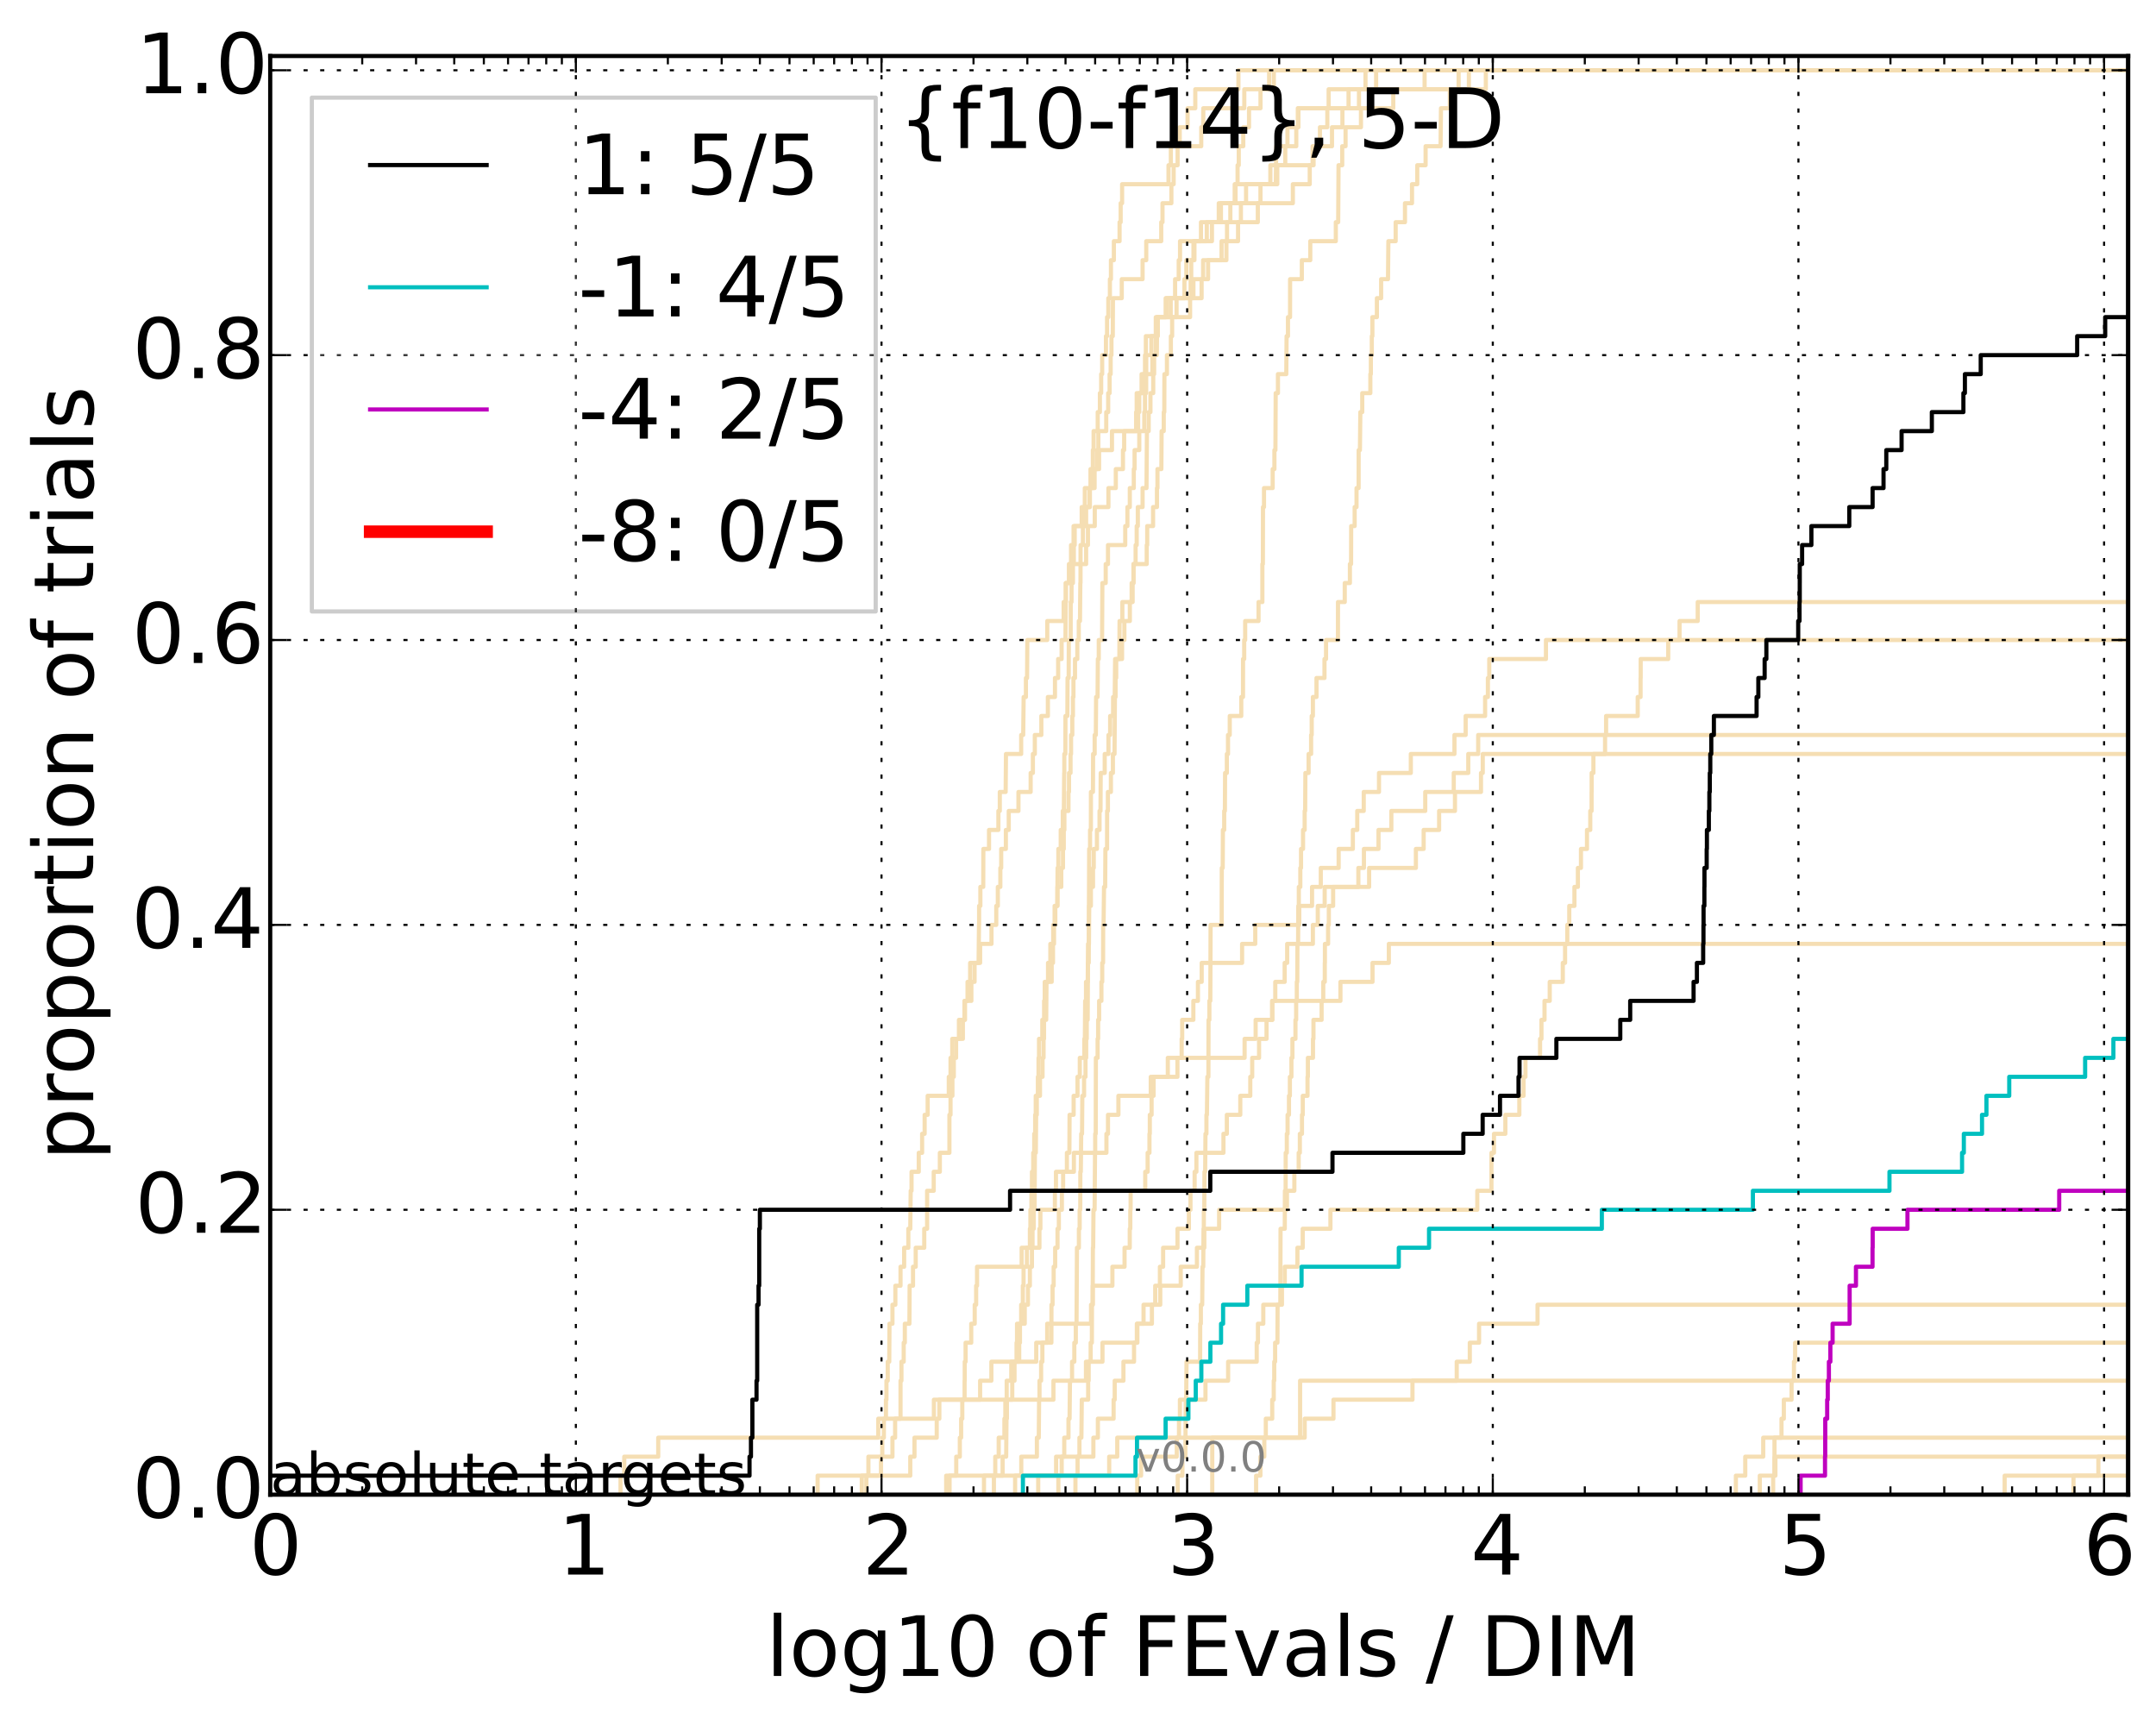 <?xml version="1.0" encoding="utf-8" standalone="no"?>
<!DOCTYPE svg PUBLIC "-//W3C//DTD SVG 1.1//EN"
  "http://www.w3.org/Graphics/SVG/1.1/DTD/svg11.dtd">
<!-- Created with matplotlib (http://matplotlib.org/) -->
<svg height="413pt" version="1.1" viewBox="0 0 518 413" width="518pt" xmlns="http://www.w3.org/2000/svg" xmlns:xlink="http://www.w3.org/1999/xlink">
 <defs>
  <style type="text/css">
*{stroke-linecap:butt;stroke-linejoin:round;}
  </style>
 </defs>
 <g id="figure_1">
  <g id="patch_1">
   <path d="
M0 413.969
L518.522 413.969
L518.522 0
L0 0
z
" style="fill:#ffffff;"/>
  </g>
  <g id="axes_1">
   <g id="patch_2">
    <path d="
M64.922 359.056
L511.322 359.056
L511.322 13.456
L64.922 13.456
z
" style="fill:#ffffff;"/>
   </g>
   <g id="line2d_1">
    <path clip-path="url(#p4b24e7e61f)" d="
M227.333 359.056
L227.333 354.494
L229.747 354.494
L229.747 349.932
L230.607 349.932
L230.607 345.369
L230.924 345.369
L230.924 340.807
L231.202 340.807
L231.202 336.244
L231.753 336.244
L231.753 331.682
L231.787 331.682
L231.787 327.12
L231.991 327.12
L231.991 322.557
L233.35 322.557
L233.35 317.995
L234.182 317.995
L234.182 313.433
L234.528 313.433
L234.528 308.87
L234.746 308.87
L234.746 304.308
L245.459 304.308
L245.459 299.745
L249.732 299.745
L249.732 295.183
L249.964 295.183
L249.964 290.621
L253.447 290.621
L253.447 286.058
L253.705 286.058
L253.705 281.496
L258.011 281.496
L258.011 276.934
L265.832 276.934
L265.832 272.371
L266.205 272.371
L266.205 267.809
L268.709 267.809
L268.709 263.246
L276.481 263.246
L276.481 258.684
L282.89 258.684
L282.89 254.122
L299.028 254.122
L299.028 249.559
L301.679 249.559
L301.679 244.997
L305.715 244.997
L305.715 240.435
L322.052 240.435
L322.052 235.872
L329.762 235.872
L329.762 231.31
L333.681 231.31
L333.681 226.747
L333.681 226.747
L333.681 226.747
L511.322 226.747" style="fill:none;stroke:#f5deb3;stroke-linecap:square;"/>
   </g>
   <g id="line2d_2"/>
   <g id="line2d_3">
    <path clip-path="url(#p4b24e7e61f)" d="
M149.087 359.056
L149.087 354.494
L149.985 354.494
L149.985 349.932
L158.148 349.932
L158.148 345.369
L211.016 345.369
L211.016 340.807
L224.38 340.807
L224.38 336.244
L253.1 336.244
L253.1 331.682
L260.914 331.682
L260.914 327.12
L264.881 327.12
L264.881 322.557
L273.27 322.557
L273.27 317.995
L274.748 317.995
L274.748 313.433
L278.763 313.433
L278.763 308.87
L283.683 308.87
L283.683 304.308
L287.573 304.308
L287.573 299.745
L289.348 299.745
L289.348 295.183
L292.908 295.183
L292.908 290.621
L309.201 290.621
L309.201 286.058
L310.979 286.058
L310.979 281.496
L312.02 281.496
L312.02 276.934
L312.302 276.934
L312.302 272.371
L312.811 272.371
L312.811 267.809
L313.004 267.809
L313.004 263.246
L314.145 263.246
L314.145 258.684
L314.23 258.684
L314.23 254.122
L315.459 254.122
L315.459 249.559
L315.573 249.559
L315.573 244.997
L317.529 244.997
L317.529 240.435
L317.931 240.435
L317.931 235.872
L318.293 235.872
L318.293 231.31
L318.325 231.31
L318.325 226.747
L319.088 226.747
L319.088 222.185
L319.264 222.185
L319.264 217.623
L320.296 217.623
L320.296 213.06
L326.362 213.06
L326.362 208.498
L327.697 208.498
L327.697 203.936
L331.2 203.936
L331.2 199.373
L334.284 199.373
L334.284 194.811
L342.428 194.811
L342.428 190.248
L349.28 190.248
L349.28 185.686
L352.766 185.686
L352.766 181.124
L355.15 181.124
L355.15 176.561
L355.15 176.561
L355.15 176.561
L511.322 176.561" style="fill:none;stroke:#f5deb3;stroke-linecap:square;"/>
   </g>
   <g id="line2d_4">
    <path clip-path="url(#p4b24e7e61f)" d="
M236.41 359.056
L236.41 354.494
L240.885 354.494
L240.885 349.932
L241.744 349.932
L241.819 340.807
L241.918 340.807
L241.918 336.244
L243.206 336.244
L243.206 331.682
L243.75 331.682
L243.75 327.12
L244.877 327.12
L244.877 322.557
L245.057 322.557
L245.057 317.995
L246.205 317.995
L246.205 313.433
L246.976 313.433
L246.976 308.87
L247.438 308.87
L247.438 304.308
L247.935 304.308
L247.935 299.745
L248.078 299.745
L248.078 295.183
L248.363 295.183
L248.363 290.621
L248.565 290.621
L248.646 276.934
L248.866 276.934
L248.946 267.809
L249.104 267.809
L249.104 263.246
L249.867 263.246
L249.867 258.684
L250.48 258.684
L250.48 254.122
L250.725 254.122
L250.725 249.559
L250.838 249.559
L250.838 244.997
L251.359 244.997
L251.432 235.872
L252.678 235.872
L252.678 231.31
L252.995 231.31
L252.995 226.747
L253.239 226.747
L253.239 222.185
L253.55 222.185
L253.55 217.623
L254.029 217.623
L254.097 208.498
L254.282 208.498
L254.282 203.936
L254.85 203.936
L254.85 199.373
L255.342 199.373
L255.342 194.811
L255.601 194.811
L255.682 185.686
L255.714 185.686
L255.714 181.124
L255.97 181.124
L255.986 171.999
L256.446 171.999
L256.493 162.874
L256.759 162.874
L256.79 153.749
L257.238 153.749
L257.253 144.625
L257.437 144.625
L257.467 135.5
L257.996 135.5
L257.996 130.938
L258.205 130.938
L258.205 126.375
L259.886 126.375
L259.886 121.813
L261.857 121.813
L261.857 117.25
L262.991 117.25
L262.991 112.688
L264.062 112.688
L264.062 108.126
L267.163 108.126
L267.163 103.563
L273.455 103.563
L273.455 99.001
L273.722 99.001
L273.722 94.439
L274.739 94.439
L274.739 89.876
L275.1 89.876
L275.1 85.314
L275.301 85.314
L275.301 80.751
L277.691 80.751
L277.691 76.189
L280.273 76.189
L280.273 71.627
L286.732 71.627
L286.732 67.064
L290.254 67.064
L290.254 62.502
L294.658 62.502
L294.658 57.94
L294.805 57.94
L294.805 53.377
L298.139 53.377
L298.139 48.815
L302.838 48.815
L302.838 44.252
L305.218 44.252
L305.218 39.69
L315.37 39.69
L315.37 35.128
L320.027 35.128
L320.027 30.565
L322.529 30.565
L322.529 26.003
L324.005 26.003
L324.005 21.441
L330.626 21.441
L330.626 16.878
L330.626 16.878
L511.322 16.878
L511.322 16.878" style="fill:none;stroke:#f5deb3;stroke-linecap:square;"/>
   </g>
   <g id="line2d_5">
    <path clip-path="url(#p4b24e7e61f)" d="
M273.233 359.056
L273.233 354.494
L274.158 354.494
L274.158 349.932
L282.732 349.932
L282.732 345.369
L283.265 345.369
L283.265 340.807
L283.488 340.807
L283.488 336.244
L289.627 336.244
L289.627 331.682
L295.069 331.682
L295.069 327.12
L301.937 327.12
L301.937 322.557
L302.23 322.557
L302.23 317.995
L303.517 317.995
L303.517 313.433
L308 313.433
L308 308.87
L308.676 308.87
L308.676 304.308
L311.721 304.308
L311.721 299.745
L312.991 299.745
L312.991 295.183
L319.65 295.183
L319.65 290.621
L354.931 290.621
L354.931 286.058
L358.337 286.058
L358.337 281.496
L358.337 281.496
L358.337 276.934
L358.944 276.934
L358.944 272.371
L361.677 272.371
L361.677 267.809
L365.036 267.809
L365.036 263.246
L366.05 263.246
L366.05 258.684
L366.507 258.684
L366.507 254.122
L370.015 254.122
L370.015 249.559
L370.352 249.559
L370.352 244.997
L371.087 244.997
L371.087 240.435
L372.338 240.435
L372.338 235.872
L375.478 235.872
L375.478 231.31
L376.024 231.31
L376.024 226.747
L376.56 226.747
L376.56 222.185
L377.032 222.185
L377.032 217.623
L378.273 217.623
L378.273 213.06
L379.1 213.06
L379.1 208.498
L379.842 208.498
L379.842 203.936
L381.29 203.936
L381.29 199.373
L382.074 199.373
L382.074 194.811
L382.396 194.811
L382.396 190.248
L382.409 190.248
L382.409 185.686
L382.831 185.686
L382.831 181.124
L385.63 181.124
L385.63 176.561
L385.881 176.561
L385.881 171.999
L393.48 171.999
L393.48 167.437
L394.163 167.437
L394.163 162.874
L394.19 162.874
L394.19 158.312
L400.81 158.312
L400.81 153.749
L403.528 153.749
L403.528 149.187
L407.893 149.187
L407.893 144.625
L407.893 144.625
L407.893 144.625
L511.322 144.625" style="fill:none;stroke:#f5deb3;stroke-linecap:square;"/>
   </g>
   <g id="line2d_6"/>
   <g id="line2d_7">
    <path clip-path="url(#p4b24e7e61f)" d="
M258.383 359.056
L258.383 354.494
L258.897 354.494
L258.897 349.932
L259.345 349.932
L259.345 345.369
L259.815 345.369
L259.914 336.244
L261.443 336.244
L261.443 331.682
L261.563 331.682
L261.563 327.12
L262.042 327.12
L262.042 322.557
L262.331 322.557
L262.357 313.433
L262.527 313.433
L262.579 299.745
L262.643 299.745
L262.721 290.621
L262.991 290.621
L263.093 276.934
L263.132 276.934
L263.132 272.371
L263.259 272.371
L263.297 254.122
L263.713 254.122
L263.713 249.559
L263.838 249.559
L263.838 244.997
L264.074 244.997
L264.074 240.435
L264.626 240.435
L264.626 235.872
L264.82 235.872
L264.82 231.31
L265.025 231.31
L265.049 222.185
L265.145 222.185
L265.253 213.06
L265.526 213.06
L265.585 203.936
L265.984 203.936
L265.996 194.811
L266.182 194.811
L266.182 190.248
L266.904 190.248
L266.904 185.686
L267.387 185.686
L267.387 181.124
L267.775 181.124
L267.874 167.437
L268.028 167.437
L268.028 162.874
L268.18 162.874
L268.18 158.312
L268.933 158.312
L268.987 149.187
L269.659 149.187
L269.659 144.625
L272.127 144.625
L272.127 140.062
L272.338 140.062
L272.338 135.5
L275.51 135.5
L275.51 130.938
L275.631 130.938
L275.631 126.375
L277.038 126.375
L277.038 121.813
L277.972 121.813
L277.972 117.25
L278.092 117.25
L278.092 112.688
L279.028 112.688
L279.09 103.563
L279.603 103.563
L279.603 99.001
L279.733 99.001
L279.763 89.876
L280.37 89.876
L280.37 85.314
L281.314 85.314
L281.314 80.751
L281.616 80.751
L281.616 76.189
L282.676 76.189
L282.676 71.627
L284.574 71.627
L284.574 67.064
L285.033 67.064
L285.033 62.502
L286.744 62.502
L286.744 57.94
L288.547 57.94
L288.547 53.377
L293.341 53.377
L293.341 48.815
L299.378 48.815
L299.378 44.252
L306.881 44.252
L306.881 39.69
L308.799 39.69
L308.799 35.128
L311.445 35.128
L311.445 30.565
L311.959 30.565
L311.959 26.003
L319.218 26.003
L319.218 21.441
L352.914 21.441
L352.914 16.878
L352.914 16.878
L511.322 16.878
L511.322 16.878" style="fill:none;stroke:#f5deb3;stroke-linecap:square;"/>
   </g>
   <g id="line2d_8">
    <path clip-path="url(#p4b24e7e61f)" d="
M426.018 359.056
L426.018 354.494
L426.558 354.494
L426.558 349.932
L426.558 349.932
L426.558 349.932
L511.322 349.932" style="fill:none;stroke:#f5deb3;stroke-linecap:square;"/>
   </g>
   <g id="line2d_9">
    <path clip-path="url(#p4b24e7e61f)" d="
M254.282 359.056
L254.282 354.494
L255.08 354.494
L255.08 349.932
L255.698 349.932
L255.698 345.369
L256.712 345.369
L256.712 340.807
L256.976 340.807
L257.069 331.682
L257.574 331.682
L257.574 327.12
L258.115 327.12
L258.115 322.557
L258.472 322.557
L258.472 317.995
L258.648 317.995
L258.751 299.745
L259.215 299.745
L259.215 295.183
L259.402 295.183
L259.402 290.621
L259.545 290.621
L259.56 281.496
L259.674 281.496
L259.773 272.371
L259.971 272.371
L260.041 263.246
L260.46 263.246
L260.46 258.684
L260.804 258.684
L260.804 254.122
L260.969 254.122
L260.969 249.559
L261.105 249.559
L261.105 244.997
L261.321 244.997
L261.389 231.31
L261.577 231.31
L261.684 203.936
L261.897 203.936
L261.897 199.373
L262.095 199.373
L262.108 190.248
L262.591 190.248
L262.63 181.124
L263.004 181.124
L263.004 176.561
L263.284 176.561
L263.348 167.437
L263.7 167.437
L263.775 158.312
L263.987 158.312
L263.987 153.749
L264.784 153.749
L264.857 140.062
L265.656 140.062
L265.656 135.5
L266.205 135.5
L266.205 130.938
L270.347 130.938
L270.347 126.375
L270.872 126.375
L270.872 121.813
L271.447 121.813
L271.447 117.25
L272.405 117.25
L272.405 112.688
L272.595 112.688
L272.595 108.126
L273.722 108.126
L273.722 103.563
L274.925 103.563
L274.925 99.001
L275.092 99.001
L275.092 94.439
L275.38 94.439
L275.38 89.876
L276.873 89.876
L276.873 85.314
L277.659 85.314
L277.659 80.751
L278.18 80.751
L278.18 76.189
L280.064 76.189
L280.064 71.627
L286.068 71.627
L286.068 67.064
L286.205 67.064
L286.205 62.502
L286.975 62.502
L286.975 57.94
L291.183 57.94
L291.183 53.377
L295.603 53.377
L295.603 48.815
L296.645 48.815
L296.645 44.252
L297.342 44.252
L297.342 39.69
L297.624 39.69
L297.624 35.128
L298.708 35.128
L298.708 30.565
L300.09 30.565
L300.09 26.003
L302.849 26.003
L302.849 21.441
L304.924 21.441
L304.924 16.878
L304.924 16.878
L511.322 16.878
L511.322 16.878" style="fill:none;stroke:#f5deb3;stroke-linecap:square;"/>
   </g>
   <g id="line2d_10">
    <path clip-path="url(#p4b24e7e61f)" d="
M417.063 359.056
L417.063 354.494
L419.317 354.494
L419.317 349.932
L423.632 349.932
L423.632 345.369
L423.632 345.369
L423.632 345.369
L511.322 345.369" style="fill:none;stroke:#f5deb3;stroke-linecap:square;"/>
   </g>
   <g id="line2d_11">
    <path clip-path="url(#p4b24e7e61f)" d="
M481.637 359.056
L481.637 354.494
L481.637 354.494
L481.637 354.494
L511.322 354.494" style="fill:none;stroke:#f5deb3;stroke-linecap:square;"/>
   </g>
   <g id="line2d_12">
    <path clip-path="url(#p4b24e7e61f)" d="
M228.146 359.056
L228.146 354.494
L266.493 354.494
L266.493 349.932
L268.43 349.932
L268.43 345.369
L313.465 345.369
L313.465 340.807
L320.379 340.807
L320.379 336.244
L339.361 336.244
L339.361 331.682
L349.996 331.682
L349.996 327.12
L353.133 327.12
L353.133 322.557
L355.359 322.557
L355.359 317.995
L369.41 317.995
L369.41 313.433
L369.41 313.433
L369.41 313.433
L511.322 313.433" style="fill:none;stroke:#f5deb3;stroke-linecap:square;"/>
   </g>
   <g id="line2d_13"/>
   <g id="line2d_14">
    <path clip-path="url(#p4b24e7e61f)" d="
M249.439 359.056
L249.439 354.494
L253.739 354.494
L253.739 349.932
L262.695 349.932
L262.695 345.369
L263.775 345.369
L263.775 340.807
L267.554 340.807
L267.554 336.244
L267.819 336.244
L267.819 331.682
L269.917 331.682
L269.917 327.12
L272.462 327.12
L272.462 322.557
L273.14 322.557
L273.14 317.995
L276.756 317.995
L276.756 313.433
L277.553 313.433
L277.553 308.87
L278.677 308.87
L278.677 304.308
L279.451 304.308
L279.451 299.745
L282.903 299.745
L282.903 295.183
L285.649 295.183
L285.649 290.621
L286.025 290.621
L286.025 286.058
L287.023 286.058
L287.023 281.496
L287.448 281.496
L287.448 276.934
L293.948 276.934
L293.948 272.371
L294.758 272.371
L294.758 267.809
L297.99 267.809
L297.99 263.246
L300.393 263.246
L300.393 258.684
L300.857 258.684
L300.857 254.122
L302.502 254.122
L302.502 249.559
L304.298 249.559
L304.298 244.997
L305.624 244.997
L305.624 240.435
L306.399 240.435
L306.399 235.872
L308.652 235.872
L308.652 231.31
L309.255 231.31
L309.255 226.747
L315.432 226.747
L315.432 222.185
L316.612 222.185
L316.612 217.623
L318.27 217.623
L318.27 213.06
L328.948 213.06
L328.948 208.498
L340.179 208.498
L340.179 203.936
L342.05 203.936
L342.05 199.373
L345.762 199.373
L345.762 194.811
L349.568 194.811
L349.568 190.248
L355.823 190.248
L355.823 185.686
L356.246 185.686
L356.246 181.124
L356.246 181.124
L356.246 181.124
L511.322 181.124" style="fill:none;stroke:#f5deb3;stroke-linecap:square;"/>
   </g>
   <g id="line2d_15"/>
   <g id="line2d_16"/>
   <g id="line2d_17">
    <path clip-path="url(#p4b24e7e61f)" d="
M301.793 359.056
L301.793 354.494
L302.827 354.494
L302.827 349.932
L303.761 349.932
L303.761 345.369
L304.123 345.369
L304.123 340.807
L305.668 340.807
L305.668 336.244
L306.029 336.244
L306.029 331.682
L306.151 331.682
L306.151 327.12
L306.359 327.12
L306.359 322.557
L306.917 322.557
L306.955 313.433
L307.616 313.433
L307.664 295.183
L308.68 295.183
L308.713 286.058
L308.887 286.058
L308.902 276.934
L309.171 276.934
L309.171 272.371
L309.357 272.371
L309.357 267.809
L309.688 267.809
L309.688 263.246
L309.906 263.246
L309.906 258.684
L310.277 258.684
L310.277 254.122
L310.518 254.122
L310.518 249.559
L311.245 249.559
L311.245 244.997
L311.414 244.997
L311.414 240.435
L311.571 240.435
L311.571 235.872
L311.682 235.872
L311.724 226.747
L311.882 226.747
L311.926 217.623
L312.053 217.623
L312.053 213.06
L312.414 213.06
L312.414 208.498
L312.588 208.498
L312.588 203.936
L313.068 203.936
L313.068 199.373
L313.46 199.373
L313.46 194.811
L313.576 194.811
L313.631 185.686
L314.404 185.686
L314.404 181.124
L315.009 181.124
L315.009 176.561
L315.151 176.561
L315.151 171.999
L315.437 171.999
L315.437 167.437
L316.301 167.437
L316.301 162.874
L318.221 162.874
L318.221 158.312
L318.595 158.312
L318.595 153.749
L321.453 153.749
L321.466 144.625
L323.088 144.625
L323.088 140.062
L324.329 140.062
L324.329 135.5
L324.608 135.5
L324.636 126.375
L325.468 126.375
L325.468 121.813
L325.922 121.813
L325.922 117.25
L326.42 117.25
L326.431 108.126
L326.734 108.126
L326.838 99.001
L327.293 99.001
L327.293 94.439
L329.238 94.439
L329.238 89.876
L329.362 89.876
L329.362 85.314
L329.586 85.314
L329.586 80.751
L329.73 80.751
L329.73 76.189
L330.81 76.189
L330.81 71.627
L331.829 71.627
L331.829 67.064
L333.481 67.064
L333.572 57.94
L335.322 57.94
L335.322 53.377
L337.558 53.377
L337.558 48.815
L339.248 48.815
L339.248 44.252
L340.514 44.252
L340.514 39.69
L342.513 39.69
L342.513 35.128
L346.11 35.128
L346.21 26.003
L348.328 26.003
L348.328 21.441
L350.448 21.441
L350.448 16.878
L350.448 16.878
L511.322 16.878
L511.322 16.878" style="fill:none;stroke:#f5deb3;stroke-linecap:square;"/>
   </g>
   <g id="line2d_18">
    <path clip-path="url(#p4b24e7e61f)" d="
M196.442 359.056
L196.442 354.494
L218.702 354.494
L218.702 349.932
L219.713 349.932
L219.713 345.369
L225.06 345.369
L225.06 340.807
L225.685 340.807
L225.685 336.244
L235.483 336.244
L235.483 331.682
L238.187 331.682
L238.187 327.12
L248.965 327.12
L248.965 322.557
L251.598 322.557
L251.598 317.995
L262.134 317.995
L262.134 313.433
L262.54 313.433
L262.54 308.87
L267.264 308.87
L267.264 304.308
L270.184 304.308
L270.184 299.745
L271.437 299.745
L271.437 295.183
L271.565 295.183
L271.565 290.621
L271.643 290.621
L271.643 286.058
L275.153 286.058
L275.153 281.496
L275.734 281.496
L275.734 276.934
L276.169 276.934
L276.169 272.371
L276.253 272.371
L276.253 267.809
L276.682 267.809
L276.682 263.246
L277.161 263.246
L277.161 258.684
L280.577 258.684
L280.577 254.122
L283.903 254.122
L283.903 249.559
L284.036 249.559
L284.036 244.997
L286.714 244.997
L286.714 240.435
L287.815 240.435
L287.815 235.872
L288.719 235.872
L288.719 231.31
L298.427 231.31
L298.427 226.747
L301.587 226.747
L301.587 222.185
L312.157 222.185
L312.157 217.623
L315.233 217.623
L315.233 213.06
L317.333 213.06
L317.333 208.498
L321.623 208.498
L321.623 203.936
L325.037 203.936
L325.037 199.373
L326.091 199.373
L326.091 194.811
L327.653 194.811
L327.653 190.248
L331.318 190.248
L331.318 185.686
L338.963 185.686
L338.963 181.124
L349.446 181.124
L349.446 176.561
L352.14 176.561
L352.14 171.999
L356.81 171.999
L356.81 167.437
L357.481 167.437
L357.481 162.874
L357.808 162.874
L357.808 158.312
L371.429 158.312
L371.429 153.749
L371.429 153.749
L371.429 153.749
L511.322 153.749" style="fill:none;stroke:#f5deb3;stroke-linecap:square;"/>
   </g>
   <g id="line2d_19">
    <path clip-path="url(#p4b24e7e61f)" d="
M498.176 359.056
L498.176 357.536
L498.176 357.536
L498.176 356.015
L498.176 356.015
L498.176 354.494
L504.155 354.494
L504.155 352.973
L504.155 352.973
L504.155 351.452
L504.155 351.452
L504.155 349.932
L504.155 349.932
L504.155 349.932
L511.322 349.932" style="fill:none;stroke:#f5deb3;stroke-linecap:square;"/>
   </g>
   <g id="line2d_20">
    <path clip-path="url(#p4b24e7e61f)" d="
M208.146 359.056
L208.146 354.494
L211.663 354.494
L211.663 349.932
L214.422 349.932
L214.422 345.369
L215.061 345.369
L215.061 340.807
L216.359 340.807
L216.359 331.682
L216.579 331.682
L216.579 327.12
L217.123 327.12
L217.123 322.557
L217.392 322.557
L217.392 317.995
L218.496 317.995
L218.548 308.87
L219.363 308.87
L219.363 304.308
L220.01 304.308
L220.01 299.745
L222.062 299.745
L222.062 295.183
L222.748 295.183
L222.748 286.058
L224.337 286.058
L224.337 281.496
L225.808 281.496
L225.808 276.934
L228.107 276.934
L228.107 267.809
L228.374 267.809
L228.374 263.246
L228.826 263.246
L228.826 258.684
L229.16 258.684
L229.16 254.122
L229.711 254.122
L229.711 249.559
L231.341 249.559
L231.341 244.997
L231.855 244.997
L231.855 240.435
L232.461 240.435
L232.461 235.872
L233.089 235.872
L233.089 231.31
L235.117 231.31
L235.209 222.185
L235.239 222.185
L235.239 217.623
L235.543 217.623
L235.543 213.06
L236.233 213.06
L236.262 203.936
L237.624 203.936
L237.624 199.373
L239.87 199.373
L239.87 194.811
L240.212 194.811
L240.212 190.248
L241.619 190.248
L241.694 181.124
L245.348 181.124
L245.348 176.561
L245.834 176.561
L245.944 167.437
L246.486 167.437
L246.486 162.874
L246.764 162.874
L246.828 153.749
L251.616 153.749
L251.616 149.187
L255.553 149.187
L255.553 144.625
L256.05 144.625
L256.05 140.062
L257.785 140.062
L257.785 135.5
L260.955 135.5
L260.955 130.938
L261.389 130.938
L261.389 126.375
L263.029 126.375
L263.029 121.813
L266.309 121.813
L266.309 117.25
L268.082 117.25
L268.082 112.688
L269.804 112.688
L269.804 108.126
L270.092 108.126
L270.092 103.563
L272.963 103.563
L272.963 99.001
L273.103 99.001
L273.103 94.439
L274.275 94.439
L274.275 89.876
L275.397 89.876
L275.397 85.314
L276.623 85.314
L276.623 80.751
L278.004 80.751
L278.004 76.189
L285.931 76.189
L285.931 71.627
L288.696 71.627
L288.696 67.064
L289.06 67.064
L289.06 62.502
L293.489 62.502
L293.489 57.94
L297.455 57.94
L297.455 53.377
L302.204 53.377
L302.204 48.815
L310.622 48.815
L310.622 44.252
L314.679 44.252
L314.679 39.69
L315.6 39.69
L315.6 35.128
L317.13 35.128
L317.13 30.565
L318.905 30.565
L318.905 26.003
L334.75 26.003
L334.75 21.441
L356.986 21.441
L356.986 16.878
L356.986 16.878
L511.322 16.878
L511.322 16.878" style="fill:none;stroke:#f5deb3;stroke-linecap:square;"/>
   </g>
   <g id="line2d_21"/>
   <g id="line2d_22">
    <path clip-path="url(#p4b24e7e61f)" d="
M207.054 359.056
L207.054 354.494
L208.642 354.494
L208.642 349.932
L211.981 349.932
L211.981 345.369
L212.359 345.369
L212.359 340.807
L212.857 340.807
L212.857 336.244
L212.98 336.244
L212.98 331.682
L213.286 331.682
L213.286 327.12
L213.649 327.12
L213.709 317.995
L214.422 317.995
L214.422 313.433
L215.119 313.433
L215.119 308.87
L216.359 308.87
L216.359 304.308
L217.231 304.308
L217.231 299.745
L218.237 299.745
L218.237 295.183
L218.702 295.183
L218.805 286.058
L219.009 286.058
L219.009 281.496
L220.741 281.496
L220.741 276.934
L221.55 276.934
L221.55 272.371
L222.155 272.371
L222.155 267.809
L222.884 267.809
L222.884 263.246
L227.954 263.246
L227.954 258.684
L228.374 258.684
L228.374 254.122
L228.788 254.122
L228.788 249.559
L230.394 249.559
L230.394 244.997
L231.719 244.997
L231.719 240.435
L233.382 240.435
L233.382 235.872
L234.151 235.872
L234.151 231.31
L235.483 231.31
L235.483 226.747
L238.215 226.747
L238.215 222.185
L239.364 222.185
L239.364 217.623
L239.738 217.623
L239.738 213.06
L240.343 213.06
L240.343 208.498
L240.55 208.498
L240.55 203.936
L241.669 203.936
L241.669 199.373
L242.362 199.373
L242.362 194.811
L244.695 194.811
L244.695 190.248
L247.625 190.248
L247.625 185.686
L248.16 185.686
L248.16 181.124
L248.626 181.124
L248.626 176.561
L250.194 176.561
L250.194 171.999
L251.762 171.999
L251.762 167.437
L253.464 167.437
L253.464 162.874
L254.232 162.874
L254.232 158.312
L255.064 158.312
L255.064 153.749
L255.986 153.749
L256.05 144.625
L256.098 144.625
L256.098 140.062
L256.821 140.062
L256.821 135.5
L257.33 135.5
L257.33 130.938
L257.936 130.938
L257.936 126.375
L260.626 126.375
L260.639 117.25
L262.579 117.25
L262.579 112.688
L263.524 112.688
L263.524 108.126
L263.888 108.126
L263.888 103.563
L265.785 103.563
L265.785 99.001
L266.251 99.001
L266.251 94.439
L266.596 94.439
L266.596 89.876
L266.847 89.876
L266.847 85.314
L267.039 85.314
L267.039 80.751
L267.354 80.751
L267.398 71.627
L269.513 71.627
L269.513 67.064
L274.517 67.064
L274.517 62.502
L275.397 62.502
L275.397 57.94
L278.997 57.94
L278.997 53.377
L279.305 53.377
L279.305 48.815
L281.437 48.815
L281.437 44.252
L281.985 44.252
L281.985 39.69
L282.931 39.69
L282.931 35.128
L288.61 35.128
L288.61 30.565
L289.1 30.565
L289.1 26.003
L298.954 26.003
L298.954 21.441
L306.049 21.441
L306.049 16.878
L306.049 16.878
L511.322 16.878
L511.322 16.878" style="fill:none;stroke:#f5deb3;stroke-linecap:square;"/>
   </g>
   <g id="line2d_23">
    <path clip-path="url(#p4b24e7e61f)" d="
M422.803 359.056
L422.803 354.494
L426.308 354.494
L426.308 349.932
L426.336 349.932
L426.336 345.369
L428.023 345.369
L428.023 340.807
L428.585 340.807
L428.585 336.244
L430.438 336.244
L430.438 331.682
L431.017 331.682
L431.017 327.12
L431.296 327.12
L431.296 322.557
L431.296 322.557
L431.296 322.557
L511.322 322.557" style="fill:none;stroke:#f5deb3;stroke-linecap:square;"/>
   </g>
   <g id="line2d_24">
    <path clip-path="url(#p4b24e7e61f)" d="
M243.89 359.056
L243.89 354.494
L245.37 354.494
L245.37 349.932
L249.124 349.932
L249.124 345.369
L249.576 345.369
L249.654 336.244
L249.751 336.244
L249.751 331.682
L250.137 331.682
L250.137 327.12
L250.442 327.12
L250.442 322.557
L252.607 322.557
L252.624 313.433
L252.889 313.433
L252.889 308.87
L253.152 308.87
L253.152 304.308
L253.516 304.308
L253.516 299.745
L254.08 299.745
L254.08 295.183
L254.4 295.183
L254.4 290.621
L255.129 290.621
L255.129 286.058
L255.423 286.058
L255.423 281.496
L256.335 281.496
L256.335 276.934
L256.93 276.934
L256.976 267.809
L257.951 267.809
L257.951 263.246
L258.882 263.246
L258.882 258.684
L259.431 258.684
L259.431 254.122
L260.515 254.122
L260.515 249.559
L260.653 249.559
L260.722 240.435
L260.928 240.435
L260.928 235.872
L261.335 235.872
L261.416 226.747
L261.63 226.747
L261.684 217.623
L262.095 217.623
L262.095 213.06
L262.604 213.06
L262.604 208.498
L262.785 208.498
L262.785 203.936
L263.55 203.936
L263.55 199.373
L264.173 199.373
L264.173 194.811
L264.406 194.811
L264.455 185.686
L265.419 185.686
L265.419 181.124
L266.32 181.124
L266.32 176.561
L266.722 176.561
L266.722 171.999
L267.432 171.999
L267.432 167.437
L267.819 167.437
L267.918 158.312
L269.586 158.312
L269.586 153.749
L270.143 153.749
L270.143 149.187
L271.457 149.187
L271.457 144.625
L271.886 144.625
L271.886 140.062
L272.329 140.062
L272.329 135.5
L272.841 135.5
L272.841 130.938
L273.103 130.938
L273.103 126.375
L273.372 126.375
L273.372 121.813
L274.517 121.813
L274.517 117.25
L275.458 117.25
L275.562 103.563
L275.982 103.563
L275.982 99.001
L276.405 99.001
L276.405 94.439
L277.079 94.439
L277.079 89.876
L277.293 89.876
L277.293 85.314
L277.94 85.314
L278.02 76.189
L281.278 76.189
L281.278 71.627
L282.329 71.627
L282.329 67.064
L283.197 67.064
L283.197 62.502
L283.515 62.502
L283.515 57.94
L289.942 57.94
L289.942 53.377
L292.822 53.377
L292.822 48.815
L296.85 48.815
L296.85 44.252
L306.527 44.252
L306.634 35.128
L309.327 35.128
L309.327 30.565
L311.813 30.565
L311.813 26.003
L326.504 26.003
L326.504 21.441
L328.072 21.441
L328.072 16.878
L328.072 16.878
L511.322 16.878
L511.322 16.878" style="fill:none;stroke:#f5deb3;stroke-linecap:square;"/>
   </g>
   <g id="line2d_25"/>
   <g id="line2d_26">
    <path clip-path="url(#p4b24e7e61f)" d="
M282.951 359.056
L282.951 354.494
L284.089 354.494
L284.089 349.932
L284.795 349.932
L284.885 336.244
L284.988 336.244
L285.078 327.12
L288.34 327.12
L288.363 317.995
L288.519 317.995
L288.519 313.433
L288.839 313.433
L288.919 304.308
L289.094 304.308
L289.156 295.183
L289.23 295.183
L289.23 290.621
L289.342 290.621
L289.387 281.496
L289.554 281.496
L289.627 272.371
L289.859 272.371
L289.859 267.809
L289.975 267.809
L290.084 258.684
L290.33 258.684
L290.363 244.997
L290.563 244.997
L290.563 240.435
L290.789 240.435
L290.858 222.185
L293.514 222.185
L293.548 208.498
L293.768 208.498
L293.817 199.373
L294.127 199.373
L294.127 194.811
L294.291 194.811
L294.339 185.686
L294.763 185.686
L294.763 181.124
L295.04 181.124
L295.04 176.561
L295.46 176.561
L295.46 171.999
L298.228 171.999
L298.228 167.437
L298.645 167.437
L298.654 158.312
L298.933 158.312
L298.933 153.749
L299.165 153.749
L299.165 149.187
L302.376 149.187
L302.376 144.625
L303.297 144.625
L303.301 135.5
L303.42 135.5
L303.445 121.813
L303.689 121.813
L303.689 117.25
L305.772 117.25
L305.772 112.688
L306.191 112.688
L306.191 108.126
L306.432 108.126
L306.5 94.439
L307.039 94.439
L307.039 89.876
L309.041 89.876
L309.117 80.751
L309.447 80.751
L309.447 76.189
L309.947 76.189
L309.959 67.064
L312.779 67.064
L312.779 62.502
L314.807 62.502
L314.807 57.94
L320.943 57.94
L320.943 53.377
L321.511 53.377
L321.598 39.69
L322.483 39.69
L322.483 35.128
L323.284 35.128
L323.284 30.565
L326.986 30.565
L326.986 26.003
L329.28 26.003
L329.28 21.441
L342.273 21.441
L342.273 16.878
L342.273 16.878
L511.322 16.878
L511.322 16.878" style="fill:none;stroke:#f5deb3;stroke-linecap:square;"/>
   </g>
   <g id="line2d_27"/>
   <g id="line2d_28">
    <path clip-path="url(#p4b24e7e61f)" d="
M238.794 359.056
L238.794 354.494
L239.121 354.494
L239.121 349.932
L239.949 349.932
L239.949 345.369
L241.318 345.369
L241.318 340.807
L241.544 340.807
L241.544 336.244
L241.869 336.244
L241.869 331.682
L242.967 331.682
L242.967 327.12
L244.238 327.12
L244.238 322.557
L244.353 322.557
L244.353 317.995
L245.348 317.995
L245.348 313.433
L245.746 313.433
L245.746 308.87
L245.922 308.87
L245.922 304.308
L246.721 304.308
L246.721 299.745
L247.438 299.745
L247.438 295.183
L247.563 295.183
L247.563 290.621
L247.811 290.621
L247.811 286.058
L247.935 286.058
L247.935 281.496
L248.242 281.496
L248.242 276.934
L248.485 276.934
L248.485 272.371
L248.706 272.371
L248.706 267.809
L248.846 267.809
L248.846 263.246
L249.361 263.246
L249.361 258.684
L249.517 258.684
L249.517 254.122
L249.634 254.122
L249.634 249.559
L250.423 249.559
L250.423 244.997
L250.857 244.997
L250.857 240.435
L251.006 240.435
L251.006 235.872
L251.798 235.872
L251.798 231.31
L252.357 231.31
L252.357 226.747
L253.047 226.747
L253.047 222.185
L253.378 222.185
L253.378 217.623
L254.063 217.623
L254.063 213.06
L254.982 213.06
L254.982 208.498
L255.391 208.498
L255.391 203.936
L255.585 203.936
L255.585 199.373
L255.73 199.373
L255.73 194.811
L256.712 194.811
L256.712 190.248
L256.836 190.248
L256.836 185.686
L257.207 185.686
L257.207 181.124
L257.33 181.124
L257.33 176.561
L257.634 176.561
L257.634 171.999
L257.785 171.999
L257.785 167.437
L257.906 167.437
L257.906 162.874
L258.279 162.874
L258.279 158.312
L258.838 158.312
L258.838 153.749
L259.187 153.749
L259.187 149.187
L259.474 149.187
L259.56 140.062
L259.602 140.062
L259.617 130.938
L260.181 130.938
L260.181 126.375
L260.955 126.375
L260.955 121.813
L261.764 121.813
L261.764 117.25
L262.002 117.25
L262.002 112.688
L262.566 112.688
L262.566 108.126
L262.747 108.126
L262.747 103.563
L263.738 103.563
L263.738 99.001
L264.259 99.001
L264.259 94.439
L264.565 94.439
L264.565 89.876
L264.808 89.876
L264.808 85.314
L265.715 85.314
L265.715 80.751
L265.984 80.751
L265.984 76.189
L266.286 76.189
L266.286 71.627
L266.665 71.627
L266.665 67.064
L266.915 67.064
L266.915 62.502
L267.62 62.502
L267.62 57.94
L268.987 57.94
L268.987 53.377
L269.251 53.377
L269.251 48.815
L269.596 48.815
L269.596 44.252
L280.747 44.252
L280.747 39.69
L281.307 39.69
L281.307 35.128
L283.441 35.128
L283.441 30.565
L285.327 30.565
L285.327 26.003
L287.179 26.003
L287.179 21.441
L297.546 21.441
L297.546 16.878
L297.546 16.878
L511.322 16.878
L511.322 16.878" style="fill:none;stroke:#f5deb3;stroke-linecap:square;"/>
   </g>
   <g id="line2d_29">
    <path clip-path="url(#p4b24e7e61f)" d="
M291.257 359.056
L291.257 354.494
L291.257 354.494
L291.257 349.932
L291.257 349.932
L291.257 345.369
L312.362 345.369
L312.362 340.807
L312.362 340.807
L312.362 336.244
L312.362 336.244
L312.362 331.682
L312.362 331.682
L312.362 331.682
L511.322 331.682" style="fill:none;stroke:#f5deb3;stroke-linecap:square;"/>
   </g>
   <g id="line2d_30"/>
   <g id="line2d_31">
    <path clip-path="url(#p4b24e7e61f)" d="
M13.594 359.056
L13.594 354.494
L180.082 354.494
L180.082 349.932
L180.425 349.932
L180.425 345.369
L180.764 345.369
L180.764 340.807
L180.764 340.807
L180.764 336.244
L181.761 336.244
L181.761 331.682
L181.924 331.682
L181.924 327.12
L181.924 327.12
L181.924 322.557
L181.924 322.557
L181.924 317.995
L181.924 317.995
L181.924 313.433
L182.248 313.433
L182.248 308.87
L182.408 308.87
L182.408 304.308
L182.408 304.308
L182.408 299.745
L182.408 299.745
L182.408 295.183
L182.568 295.183
L182.568 290.621
L242.678 290.621
L242.678 286.058
L290.783 286.058
L290.783 281.496
L320.14 281.496
L320.14 276.934
L351.584 276.934
L351.584 272.371
L356.224 272.371
L356.224 267.809
L360.388 267.809
L360.388 263.246
L364.84 263.246
L364.84 258.684
L365.083 258.684
L365.083 254.122
L373.935 254.122
L373.935 249.559
L389.287 249.559
L389.287 244.997
L391.671 244.997
L391.671 240.435
L406.898 240.435
L406.898 235.872
L407.699 235.872
L407.699 231.31
L409.204 231.31
L409.204 226.747
L409.273 226.747
L409.273 222.185
L409.296 222.185
L409.296 217.623
L409.493 217.623
L409.493 213.06
L409.514 213.06
L409.514 208.498
L410.048 208.498
L410.048 203.936
L410.102 203.936
L410.102 199.373
L410.567 199.373
L410.567 194.811
L410.692 194.811
L410.692 190.248
L410.797 190.248
L410.797 185.686
L410.912 185.686
L410.912 181.124
L411.152 181.124
L411.152 176.561
L411.777 176.561
L411.777 171.999
L422.038 171.999
L422.038 167.437
L422.459 167.437
L422.459 162.874
L423.973 162.874
L423.973 158.312
L424.387 158.312
L424.387 153.749
L432.037 153.749
L432.037 149.187
L432.348 149.187
L432.348 144.625
L432.406 144.625
L432.406 140.062
L432.41 140.062
L432.41 135.5
L432.975 135.5
L432.975 130.938
L435.203 130.938
L435.203 126.375
L444.308 126.375
L444.308 121.813
L449.91 121.813
L449.91 117.25
L452.536 117.25
L452.536 112.688
L453.199 112.688
L453.199 108.126
L456.875 108.126
L456.875 103.563
L464.145 103.563
L464.145 99.001
L471.725 99.001
L471.725 94.439
L472.084 94.439
L472.084 89.876
L475.89 89.876
L475.89 85.314
L499.063 85.314
L499.063 80.751
L505.794 80.751
L505.794 76.189
L505.794 76.189
L505.794 76.189
L511.322 76.189" style="fill:none;stroke:#000000;stroke-linecap:square;"/>
   </g>
   <g id="line2d_32"/>
   <g id="line2d_33">
    <path clip-path="url(#p4b24e7e61f)" d="
M245.768 359.056
L245.768 354.494
L272.812 354.494
L272.812 349.932
L273.177 349.932
L273.177 345.369
L280.049 345.369
L280.049 340.807
L285.523 340.807
L285.523 336.244
L287.293 336.244
L287.293 331.682
L288.633 331.682
L288.633 327.12
L290.805 327.12
L290.805 322.557
L293.371 322.557
L293.371 317.995
L293.861 317.995
L293.861 313.433
L299.684 313.433
L299.684 308.87
L312.709 308.87
L312.709 304.308
L336.074 304.308
L336.074 299.745
L343.342 299.745
L343.342 295.183
L384.857 295.183
L384.857 290.621
L421.152 290.621
L421.152 286.058
L453.965 286.058
L453.965 281.496
L471.405 281.496
L471.405 276.934
L471.83 276.934
L471.83 272.371
L476.198 272.371
L476.198 267.809
L477.262 267.809
L477.262 263.246
L482.74 263.246
L482.74 258.684
L500.975 258.684
L500.975 254.122
L507.762 254.122
L507.762 249.559
L507.762 249.559
L507.762 249.559
L511.322 249.559" style="fill:none;stroke:#00bfbf;stroke-linecap:square;"/>
   </g>
   <g id="line2d_34"/>
   <g id="line2d_35">
    <path clip-path="url(#p4b24e7e61f)" d="
M432.613 359.056
L432.613 354.494
L438.476 354.494
L438.476 349.932
L438.524 349.932
L438.524 345.369
L438.533 345.369
L438.533 340.807
L438.998 340.807
L438.998 336.244
L439.136 336.244
L439.136 331.682
L439.408 331.682
L439.408 327.12
L439.763 327.12
L439.763 322.557
L440.302 322.557
L440.302 317.995
L444.39 317.995
L444.39 313.433
L444.394 313.433
L444.394 308.87
L445.911 308.87
L445.911 304.308
L449.892 304.308
L449.892 299.745
L449.931 299.745
L449.931 295.183
L458.288 295.183
L458.288 290.621
L494.746 290.621
L494.746 286.058
L494.746 286.058
L494.746 286.058
L511.322 286.058" style="fill:none;stroke:#bf00bf;stroke-linecap:square;"/>
   </g>
   <g id="line2d_36"/>
   <g id="line2d_37"/>
   <g id="line2d_38">
    <path clip-path="url(#p4b24e7e61f)" d="
M511.322 359.056
L511.322 13.456" style="fill:none;stroke:#000000;stroke-linecap:square;"/>
   </g>
   <g id="patch_3">
    <path d="
M64.922 13.456
L511.322 13.456" style="fill:none;stroke:#000000;stroke-linecap:square;stroke-linejoin:miter;"/>
   </g>
   <g id="patch_4">
    <path d="
M511.322 359.056
L511.322 13.456" style="fill:none;stroke:#000000;stroke-linecap:square;stroke-linejoin:miter;"/>
   </g>
   <g id="patch_5">
    <path d="
M64.922 359.056
L511.322 359.056" style="fill:none;stroke:#000000;stroke-linecap:square;stroke-linejoin:miter;"/>
   </g>
   <g id="patch_6">
    <path d="
M64.922 359.056
L64.922 13.456" style="fill:none;stroke:#000000;stroke-linecap:square;stroke-linejoin:miter;"/>
   </g>
   <g id="matplotlib.axis_1">
    <g id="xtick_1">
     <g id="line2d_39">
      <path clip-path="url(#p4b24e7e61f)" d="
M64.922 359.056
L64.922 13.456" style="fill:none;stroke:#000000;stroke-dasharray:1,3;stroke-dashoffset:0.0;stroke-width:0.5;"/>
     </g>
     <g id="line2d_40">
      <defs>
       <path d="
M0 0
L0 -4" id="m93b0483c22" style="stroke:#000000;stroke-width:0.5;"/>
      </defs>
      <g>
       <use style="stroke:#000000;stroke-width:0.5;" x="64.922" xlink:href="#m93b0483c22" y="359.056"/>
      </g>
     </g>
     <g id="line2d_41">
      <defs>
       <path d="
M0 0
L0 4" id="m741efc42ff" style="stroke:#000000;stroke-width:0.5;"/>
      </defs>
      <g>
       <use style="stroke:#000000;stroke-width:0.5;" x="64.922" xlink:href="#m741efc42ff" y="13.456"/>
      </g>
     </g>
     <g id="text_1">
      <!-- 0 -->
      <defs>
       <path d="
M31.781 66.406
Q24.172 66.406 20.328 58.906
Q16.5 51.422 16.5 36.375
Q16.5 21.391 20.328 13.891
Q24.172 6.391 31.781 6.391
Q39.453 6.391 43.281 13.891
Q47.125 21.391 47.125 36.375
Q47.125 51.422 43.281 58.906
Q39.453 66.406 31.781 66.406
M31.781 74.219
Q44.047 74.219 50.516 64.516
Q56.984 54.828 56.984 36.375
Q56.984 17.969 50.516 8.266
Q44.047 -1.422 31.781 -1.422
Q19.531 -1.422 13.062 8.266
Q6.594 17.969 6.594 36.375
Q6.594 54.828 13.062 64.516
Q19.531 74.219 31.781 74.219" id="BitstreamVeraSans-Roman-30"/>
      </defs>
      <g transform="translate(59.883 378.253)scale(0.2 -0.2)">
       <use xlink:href="#BitstreamVeraSans-Roman-30"/>
      </g>
     </g>
    </g>
    <g id="xtick_2">
     <g id="line2d_42">
      <path clip-path="url(#p4b24e7e61f)" d="
M138.356 359.056
L138.356 13.456" style="fill:none;stroke:#000000;stroke-dasharray:1,3;stroke-dashoffset:0.0;stroke-width:0.5;"/>
     </g>
     <g id="line2d_43">
      <g>
       <use style="stroke:#000000;stroke-width:0.5;" x="138.356" xlink:href="#m93b0483c22" y="359.056"/>
      </g>
     </g>
     <g id="line2d_44">
      <g>
       <use style="stroke:#000000;stroke-width:0.5;" x="138.356" xlink:href="#m741efc42ff" y="13.456"/>
      </g>
     </g>
     <g id="text_2">
      <!-- 1 -->
      <defs>
       <path d="
M12.406 8.297
L28.516 8.297
L28.516 63.922
L10.984 60.406
L10.984 69.391
L28.422 72.906
L38.281 72.906
L38.281 8.297
L54.391 8.297
L54.391 0
L12.406 0
z
" id="BitstreamVeraSans-Roman-31"/>
      </defs>
      <g transform="translate(134.016 378.253)scale(0.2 -0.2)">
       <use xlink:href="#BitstreamVeraSans-Roman-31"/>
      </g>
     </g>
    </g>
    <g id="xtick_3">
     <g id="line2d_45">
      <path clip-path="url(#p4b24e7e61f)" d="
M211.79 359.056
L211.79 13.456" style="fill:none;stroke:#000000;stroke-dasharray:1,3;stroke-dashoffset:0.0;stroke-width:0.5;"/>
     </g>
     <g id="line2d_46">
      <g>
       <use style="stroke:#000000;stroke-width:0.5;" x="211.79" xlink:href="#m93b0483c22" y="359.056"/>
      </g>
     </g>
     <g id="line2d_47">
      <g>
       <use style="stroke:#000000;stroke-width:0.5;" x="211.79" xlink:href="#m741efc42ff" y="13.456"/>
      </g>
     </g>
     <g id="text_3">
      <!-- 2 -->
      <defs>
       <path d="
M19.188 8.297
L53.609 8.297
L53.609 0
L7.328 0
L7.328 8.297
Q12.938 14.109 22.625 23.891
Q32.328 33.688 34.812 36.531
Q39.547 41.844 41.422 45.531
Q43.312 49.219 43.312 52.781
Q43.312 58.594 39.234 62.25
Q35.156 65.922 28.609 65.922
Q23.969 65.922 18.812 64.312
Q13.672 62.703 7.812 59.422
L7.812 69.391
Q13.766 71.781 18.938 73
Q24.125 74.219 28.422 74.219
Q39.75 74.219 46.484 68.547
Q53.219 62.891 53.219 53.422
Q53.219 48.922 51.531 44.891
Q49.859 40.875 45.406 35.406
Q44.188 33.984 37.641 27.219
Q31.109 20.453 19.188 8.297" id="BitstreamVeraSans-Roman-32"/>
      </defs>
      <g transform="translate(207.162 378.253)scale(0.2 -0.2)">
       <use xlink:href="#BitstreamVeraSans-Roman-32"/>
      </g>
     </g>
    </g>
    <g id="xtick_4">
     <g id="line2d_48">
      <path clip-path="url(#p4b24e7e61f)" d="
M285.225 359.056
L285.225 13.456" style="fill:none;stroke:#000000;stroke-dasharray:1,3;stroke-dashoffset:0.0;stroke-width:0.5;"/>
     </g>
     <g id="line2d_49">
      <g>
       <use style="stroke:#000000;stroke-width:0.5;" x="285.225" xlink:href="#m93b0483c22" y="359.056"/>
      </g>
     </g>
     <g id="line2d_50">
      <g>
       <use style="stroke:#000000;stroke-width:0.5;" x="285.225" xlink:href="#m741efc42ff" y="13.456"/>
      </g>
     </g>
     <g id="text_4">
      <!-- 3 -->
      <defs>
       <path d="
M40.578 39.312
Q47.656 37.797 51.625 33
Q55.609 28.219 55.609 21.188
Q55.609 10.406 48.188 4.484
Q40.766 -1.422 27.094 -1.422
Q22.516 -1.422 17.656 -0.516
Q12.797 0.391 7.625 2.203
L7.625 11.719
Q11.719 9.328 16.594 8.109
Q21.484 6.891 26.812 6.891
Q36.078 6.891 40.938 10.547
Q45.797 14.203 45.797 21.188
Q45.797 27.641 41.281 31.266
Q36.766 34.906 28.719 34.906
L20.219 34.906
L20.219 43.016
L29.109 43.016
Q36.375 43.016 40.234 45.922
Q44.094 48.828 44.094 54.297
Q44.094 59.906 40.109 62.906
Q36.141 65.922 28.719 65.922
Q24.656 65.922 20.016 65.031
Q15.375 64.156 9.812 62.312
L9.812 71.094
Q15.438 72.656 20.344 73.438
Q25.25 74.219 29.594 74.219
Q40.828 74.219 47.359 69.109
Q53.906 64.016 53.906 55.328
Q53.906 49.266 50.438 45.094
Q46.969 40.922 40.578 39.312" id="BitstreamVeraSans-Roman-33"/>
      </defs>
      <g transform="translate(280.426 378.253)scale(0.2 -0.2)">
       <use xlink:href="#BitstreamVeraSans-Roman-33"/>
      </g>
     </g>
    </g>
    <g id="xtick_5">
     <g id="line2d_51">
      <path clip-path="url(#p4b24e7e61f)" d="
M358.659 359.056
L358.659 13.456" style="fill:none;stroke:#000000;stroke-dasharray:1,3;stroke-dashoffset:0.0;stroke-width:0.5;"/>
     </g>
     <g id="line2d_52">
      <g>
       <use style="stroke:#000000;stroke-width:0.5;" x="358.659" xlink:href="#m93b0483c22" y="359.056"/>
      </g>
     </g>
     <g id="line2d_53">
      <g>
       <use style="stroke:#000000;stroke-width:0.5;" x="358.659" xlink:href="#m741efc42ff" y="13.456"/>
      </g>
     </g>
     <g id="text_5">
      <!-- 4 -->
      <defs>
       <path d="
M37.797 64.312
L12.891 25.391
L37.797 25.391
z

M35.203 72.906
L47.609 72.906
L47.609 25.391
L58.016 25.391
L58.016 17.188
L47.609 17.188
L47.609 0
L37.797 0
L37.797 17.188
L4.891 17.188
L4.891 26.703
z
" id="BitstreamVeraSans-Roman-34"/>
      </defs>
      <g transform="translate(353.347 378.253)scale(0.2 -0.2)">
       <use xlink:href="#BitstreamVeraSans-Roman-34"/>
      </g>
     </g>
    </g>
    <g id="xtick_6">
     <g id="line2d_54">
      <path clip-path="url(#p4b24e7e61f)" d="
M432.093 359.056
L432.093 13.456" style="fill:none;stroke:#000000;stroke-dasharray:1,3;stroke-dashoffset:0.0;stroke-width:0.5;"/>
     </g>
     <g id="line2d_55">
      <g>
       <use style="stroke:#000000;stroke-width:0.5;" x="432.093" xlink:href="#m93b0483c22" y="359.056"/>
      </g>
     </g>
     <g id="line2d_56">
      <g>
       <use style="stroke:#000000;stroke-width:0.5;" x="432.093" xlink:href="#m741efc42ff" y="13.456"/>
      </g>
     </g>
     <g id="text_6">
      <!-- 5 -->
      <defs>
       <path d="
M10.797 72.906
L49.516 72.906
L49.516 64.594
L19.828 64.594
L19.828 46.734
Q21.969 47.469 24.109 47.828
Q26.266 48.188 28.422 48.188
Q40.625 48.188 47.75 41.5
Q54.891 34.812 54.891 23.391
Q54.891 11.625 47.562 5.094
Q40.234 -1.422 26.906 -1.422
Q22.312 -1.422 17.547 -0.641
Q12.797 0.141 7.719 1.703
L7.719 11.625
Q12.109 9.234 16.797 8.062
Q21.484 6.891 26.703 6.891
Q35.156 6.891 40.078 11.328
Q45.016 15.766 45.016 23.391
Q45.016 31 40.078 35.438
Q35.156 39.891 26.703 39.891
Q22.75 39.891 18.812 39.016
Q14.891 38.141 10.797 36.281
z
" id="BitstreamVeraSans-Roman-35"/>
      </defs>
      <g transform="translate(427.376 378.253)scale(0.2 -0.2)">
       <use xlink:href="#BitstreamVeraSans-Roman-35"/>
      </g>
     </g>
    </g>
    <g id="xtick_7">
     <g id="line2d_57">
      <path clip-path="url(#p4b24e7e61f)" d="
M505.528 359.056
L505.528 13.456" style="fill:none;stroke:#000000;stroke-dasharray:1,3;stroke-dashoffset:0.0;stroke-width:0.5;"/>
     </g>
     <g id="line2d_58">
      <g>
       <use style="stroke:#000000;stroke-width:0.5;" x="505.528" xlink:href="#m93b0483c22" y="359.056"/>
      </g>
     </g>
     <g id="line2d_59">
      <g>
       <use style="stroke:#000000;stroke-width:0.5;" x="505.528" xlink:href="#m741efc42ff" y="13.456"/>
      </g>
     </g>
     <g id="text_7">
      <!-- 6 -->
      <defs>
       <path d="
M33.016 40.375
Q26.375 40.375 22.484 35.828
Q18.609 31.297 18.609 23.391
Q18.609 15.531 22.484 10.953
Q26.375 6.391 33.016 6.391
Q39.656 6.391 43.531 10.953
Q47.406 15.531 47.406 23.391
Q47.406 31.297 43.531 35.828
Q39.656 40.375 33.016 40.375
M52.594 71.297
L52.594 62.312
Q48.875 64.062 45.094 64.984
Q41.312 65.922 37.594 65.922
Q27.828 65.922 22.672 59.328
Q17.531 52.734 16.797 39.406
Q19.672 43.656 24.016 45.922
Q28.375 48.188 33.594 48.188
Q44.578 48.188 50.953 41.516
Q57.328 34.859 57.328 23.391
Q57.328 12.156 50.688 5.359
Q44.047 -1.422 33.016 -1.422
Q20.359 -1.422 13.672 8.266
Q6.984 17.969 6.984 36.375
Q6.984 53.656 15.188 63.938
Q23.391 74.219 37.203 74.219
Q40.922 74.219 44.703 73.484
Q48.484 72.75 52.594 71.297" id="BitstreamVeraSans-Roman-36"/>
      </defs>
      <g transform="translate(500.493 378.253)scale(0.2 -0.2)">
       <use xlink:href="#BitstreamVeraSans-Roman-36"/>
      </g>
     </g>
    </g>
    <g id="xtick_8">
     <g id="line2d_60">
      <defs>
       <path d="
M0 0
L0 -2" id="m177f7580d0" style="stroke:#000000;stroke-width:0.5;"/>
      </defs>
      <g>
       <use style="stroke:#000000;stroke-width:0.5;" x="87.028" xlink:href="#m177f7580d0" y="359.056"/>
      </g>
     </g>
     <g id="line2d_61">
      <defs>
       <path d="
M0 0
L0 2" id="m5284c7e2a0" style="stroke:#000000;stroke-width:0.5;"/>
      </defs>
      <g>
       <use style="stroke:#000000;stroke-width:0.5;" x="87.028" xlink:href="#m5284c7e2a0" y="13.456"/>
      </g>
     </g>
    </g>
    <g id="xtick_9">
     <g id="line2d_62">
      <g>
       <use style="stroke:#000000;stroke-width:0.5;" x="99.959" xlink:href="#m177f7580d0" y="359.056"/>
      </g>
     </g>
     <g id="line2d_63">
      <g>
       <use style="stroke:#000000;stroke-width:0.5;" x="99.959" xlink:href="#m5284c7e2a0" y="13.456"/>
      </g>
     </g>
    </g>
    <g id="xtick_10">
     <g id="line2d_64">
      <g>
       <use style="stroke:#000000;stroke-width:0.5;" x="109.134" xlink:href="#m177f7580d0" y="359.056"/>
      </g>
     </g>
     <g id="line2d_65">
      <g>
       <use style="stroke:#000000;stroke-width:0.5;" x="109.134" xlink:href="#m5284c7e2a0" y="13.456"/>
      </g>
     </g>
    </g>
    <g id="xtick_11">
     <g id="line2d_66">
      <g>
       <use style="stroke:#000000;stroke-width:0.5;" x="116.25" xlink:href="#m177f7580d0" y="359.056"/>
      </g>
     </g>
     <g id="line2d_67">
      <g>
       <use style="stroke:#000000;stroke-width:0.5;" x="116.25" xlink:href="#m5284c7e2a0" y="13.456"/>
      </g>
     </g>
    </g>
    <g id="xtick_12">
     <g id="line2d_68">
      <g>
       <use style="stroke:#000000;stroke-width:0.5;" x="122.065" xlink:href="#m177f7580d0" y="359.056"/>
      </g>
     </g>
     <g id="line2d_69">
      <g>
       <use style="stroke:#000000;stroke-width:0.5;" x="122.065" xlink:href="#m5284c7e2a0" y="13.456"/>
      </g>
     </g>
    </g>
    <g id="xtick_13">
     <g id="line2d_70">
      <g>
       <use style="stroke:#000000;stroke-width:0.5;" x="126.981" xlink:href="#m177f7580d0" y="359.056"/>
      </g>
     </g>
     <g id="line2d_71">
      <g>
       <use style="stroke:#000000;stroke-width:0.5;" x="126.981" xlink:href="#m5284c7e2a0" y="13.456"/>
      </g>
     </g>
    </g>
    <g id="xtick_14">
     <g id="line2d_72">
      <g>
       <use style="stroke:#000000;stroke-width:0.5;" x="131.24" xlink:href="#m177f7580d0" y="359.056"/>
      </g>
     </g>
     <g id="line2d_73">
      <g>
       <use style="stroke:#000000;stroke-width:0.5;" x="131.24" xlink:href="#m5284c7e2a0" y="13.456"/>
      </g>
     </g>
    </g>
    <g id="xtick_15">
     <g id="line2d_74">
      <g>
       <use style="stroke:#000000;stroke-width:0.5;" x="134.996" xlink:href="#m177f7580d0" y="359.056"/>
      </g>
     </g>
     <g id="line2d_75">
      <g>
       <use style="stroke:#000000;stroke-width:0.5;" x="134.996" xlink:href="#m5284c7e2a0" y="13.456"/>
      </g>
     </g>
    </g>
    <g id="xtick_16">
     <g id="line2d_76">
      <g>
       <use style="stroke:#000000;stroke-width:0.5;" x="160.462" xlink:href="#m177f7580d0" y="359.056"/>
      </g>
     </g>
     <g id="line2d_77">
      <g>
       <use style="stroke:#000000;stroke-width:0.5;" x="160.462" xlink:href="#m5284c7e2a0" y="13.456"/>
      </g>
     </g>
    </g>
    <g id="xtick_17">
     <g id="line2d_78">
      <g>
       <use style="stroke:#000000;stroke-width:0.5;" x="173.393" xlink:href="#m177f7580d0" y="359.056"/>
      </g>
     </g>
     <g id="line2d_79">
      <g>
       <use style="stroke:#000000;stroke-width:0.5;" x="173.393" xlink:href="#m5284c7e2a0" y="13.456"/>
      </g>
     </g>
    </g>
    <g id="xtick_18">
     <g id="line2d_80">
      <g>
       <use style="stroke:#000000;stroke-width:0.5;" x="182.568" xlink:href="#m177f7580d0" y="359.056"/>
      </g>
     </g>
     <g id="line2d_81">
      <g>
       <use style="stroke:#000000;stroke-width:0.5;" x="182.568" xlink:href="#m5284c7e2a0" y="13.456"/>
      </g>
     </g>
    </g>
    <g id="xtick_19">
     <g id="line2d_82">
      <g>
       <use style="stroke:#000000;stroke-width:0.5;" x="189.685" xlink:href="#m177f7580d0" y="359.056"/>
      </g>
     </g>
     <g id="line2d_83">
      <g>
       <use style="stroke:#000000;stroke-width:0.5;" x="189.685" xlink:href="#m5284c7e2a0" y="13.456"/>
      </g>
     </g>
    </g>
    <g id="xtick_20">
     <g id="line2d_84">
      <g>
       <use style="stroke:#000000;stroke-width:0.5;" x="195.499" xlink:href="#m177f7580d0" y="359.056"/>
      </g>
     </g>
     <g id="line2d_85">
      <g>
       <use style="stroke:#000000;stroke-width:0.5;" x="195.499" xlink:href="#m5284c7e2a0" y="13.456"/>
      </g>
     </g>
    </g>
    <g id="xtick_21">
     <g id="line2d_86">
      <g>
       <use style="stroke:#000000;stroke-width:0.5;" x="200.415" xlink:href="#m177f7580d0" y="359.056"/>
      </g>
     </g>
     <g id="line2d_87">
      <g>
       <use style="stroke:#000000;stroke-width:0.5;" x="200.415" xlink:href="#m5284c7e2a0" y="13.456"/>
      </g>
     </g>
    </g>
    <g id="xtick_22">
     <g id="line2d_88">
      <g>
       <use style="stroke:#000000;stroke-width:0.5;" x="204.674" xlink:href="#m177f7580d0" y="359.056"/>
      </g>
     </g>
     <g id="line2d_89">
      <g>
       <use style="stroke:#000000;stroke-width:0.5;" x="204.674" xlink:href="#m5284c7e2a0" y="13.456"/>
      </g>
     </g>
    </g>
    <g id="xtick_23">
     <g id="line2d_90">
      <g>
       <use style="stroke:#000000;stroke-width:0.5;" x="208.43" xlink:href="#m177f7580d0" y="359.056"/>
      </g>
     </g>
     <g id="line2d_91">
      <g>
       <use style="stroke:#000000;stroke-width:0.5;" x="208.43" xlink:href="#m5284c7e2a0" y="13.456"/>
      </g>
     </g>
    </g>
    <g id="xtick_24">
     <g id="line2d_92">
      <g>
       <use style="stroke:#000000;stroke-width:0.5;" x="233.896" xlink:href="#m177f7580d0" y="359.056"/>
      </g>
     </g>
     <g id="line2d_93">
      <g>
       <use style="stroke:#000000;stroke-width:0.5;" x="233.896" xlink:href="#m5284c7e2a0" y="13.456"/>
      </g>
     </g>
    </g>
    <g id="xtick_25">
     <g id="line2d_94">
      <g>
       <use style="stroke:#000000;stroke-width:0.5;" x="246.828" xlink:href="#m177f7580d0" y="359.056"/>
      </g>
     </g>
     <g id="line2d_95">
      <g>
       <use style="stroke:#000000;stroke-width:0.5;" x="246.828" xlink:href="#m5284c7e2a0" y="13.456"/>
      </g>
     </g>
    </g>
    <g id="xtick_26">
     <g id="line2d_96">
      <g>
       <use style="stroke:#000000;stroke-width:0.5;" x="256.002" xlink:href="#m177f7580d0" y="359.056"/>
      </g>
     </g>
     <g id="line2d_97">
      <g>
       <use style="stroke:#000000;stroke-width:0.5;" x="256.002" xlink:href="#m5284c7e2a0" y="13.456"/>
      </g>
     </g>
    </g>
    <g id="xtick_27">
     <g id="line2d_98">
      <g>
       <use style="stroke:#000000;stroke-width:0.5;" x="263.119" xlink:href="#m177f7580d0" y="359.056"/>
      </g>
     </g>
     <g id="line2d_99">
      <g>
       <use style="stroke:#000000;stroke-width:0.5;" x="263.119" xlink:href="#m5284c7e2a0" y="13.456"/>
      </g>
     </g>
    </g>
    <g id="xtick_28">
     <g id="line2d_100">
      <g>
       <use style="stroke:#000000;stroke-width:0.5;" x="268.933" xlink:href="#m177f7580d0" y="359.056"/>
      </g>
     </g>
     <g id="line2d_101">
      <g>
       <use style="stroke:#000000;stroke-width:0.5;" x="268.933" xlink:href="#m5284c7e2a0" y="13.456"/>
      </g>
     </g>
    </g>
    <g id="xtick_29">
     <g id="line2d_102">
      <g>
       <use style="stroke:#000000;stroke-width:0.5;" x="273.85" xlink:href="#m177f7580d0" y="359.056"/>
      </g>
     </g>
     <g id="line2d_103">
      <g>
       <use style="stroke:#000000;stroke-width:0.5;" x="273.85" xlink:href="#m5284c7e2a0" y="13.456"/>
      </g>
     </g>
    </g>
    <g id="xtick_30">
     <g id="line2d_104">
      <g>
       <use style="stroke:#000000;stroke-width:0.5;" x="278.108" xlink:href="#m177f7580d0" y="359.056"/>
      </g>
     </g>
     <g id="line2d_105">
      <g>
       <use style="stroke:#000000;stroke-width:0.5;" x="278.108" xlink:href="#m5284c7e2a0" y="13.456"/>
      </g>
     </g>
    </g>
    <g id="xtick_31">
     <g id="line2d_106">
      <g>
       <use style="stroke:#000000;stroke-width:0.5;" x="281.865" xlink:href="#m177f7580d0" y="359.056"/>
      </g>
     </g>
     <g id="line2d_107">
      <g>
       <use style="stroke:#000000;stroke-width:0.5;" x="281.865" xlink:href="#m5284c7e2a0" y="13.456"/>
      </g>
     </g>
    </g>
    <g id="xtick_32">
     <g id="line2d_108">
      <g>
       <use style="stroke:#000000;stroke-width:0.5;" x="307.331" xlink:href="#m177f7580d0" y="359.056"/>
      </g>
     </g>
     <g id="line2d_109">
      <g>
       <use style="stroke:#000000;stroke-width:0.5;" x="307.331" xlink:href="#m5284c7e2a0" y="13.456"/>
      </g>
     </g>
    </g>
    <g id="xtick_33">
     <g id="line2d_110">
      <g>
       <use style="stroke:#000000;stroke-width:0.5;" x="320.262" xlink:href="#m177f7580d0" y="359.056"/>
      </g>
     </g>
     <g id="line2d_111">
      <g>
       <use style="stroke:#000000;stroke-width:0.5;" x="320.262" xlink:href="#m5284c7e2a0" y="13.456"/>
      </g>
     </g>
    </g>
    <g id="xtick_34">
     <g id="line2d_112">
      <g>
       <use style="stroke:#000000;stroke-width:0.5;" x="329.437" xlink:href="#m177f7580d0" y="359.056"/>
      </g>
     </g>
     <g id="line2d_113">
      <g>
       <use style="stroke:#000000;stroke-width:0.5;" x="329.437" xlink:href="#m5284c7e2a0" y="13.456"/>
      </g>
     </g>
    </g>
    <g id="xtick_35">
     <g id="line2d_114">
      <g>
       <use style="stroke:#000000;stroke-width:0.5;" x="336.553" xlink:href="#m177f7580d0" y="359.056"/>
      </g>
     </g>
     <g id="line2d_115">
      <g>
       <use style="stroke:#000000;stroke-width:0.5;" x="336.553" xlink:href="#m5284c7e2a0" y="13.456"/>
      </g>
     </g>
    </g>
    <g id="xtick_36">
     <g id="line2d_116">
      <g>
       <use style="stroke:#000000;stroke-width:0.5;" x="342.368" xlink:href="#m177f7580d0" y="359.056"/>
      </g>
     </g>
     <g id="line2d_117">
      <g>
       <use style="stroke:#000000;stroke-width:0.5;" x="342.368" xlink:href="#m5284c7e2a0" y="13.456"/>
      </g>
     </g>
    </g>
    <g id="xtick_37">
     <g id="line2d_118">
      <g>
       <use style="stroke:#000000;stroke-width:0.5;" x="347.284" xlink:href="#m177f7580d0" y="359.056"/>
      </g>
     </g>
     <g id="line2d_119">
      <g>
       <use style="stroke:#000000;stroke-width:0.5;" x="347.284" xlink:href="#m5284c7e2a0" y="13.456"/>
      </g>
     </g>
    </g>
    <g id="xtick_38">
     <g id="line2d_120">
      <g>
       <use style="stroke:#000000;stroke-width:0.5;" x="351.543" xlink:href="#m177f7580d0" y="359.056"/>
      </g>
     </g>
     <g id="line2d_121">
      <g>
       <use style="stroke:#000000;stroke-width:0.5;" x="351.543" xlink:href="#m5284c7e2a0" y="13.456"/>
      </g>
     </g>
    </g>
    <g id="xtick_39">
     <g id="line2d_122">
      <g>
       <use style="stroke:#000000;stroke-width:0.5;" x="355.299" xlink:href="#m177f7580d0" y="359.056"/>
      </g>
     </g>
     <g id="line2d_123">
      <g>
       <use style="stroke:#000000;stroke-width:0.5;" x="355.299" xlink:href="#m5284c7e2a0" y="13.456"/>
      </g>
     </g>
    </g>
    <g id="xtick_40">
     <g id="line2d_124">
      <g>
       <use style="stroke:#000000;stroke-width:0.5;" x="380.765" xlink:href="#m177f7580d0" y="359.056"/>
      </g>
     </g>
     <g id="line2d_125">
      <g>
       <use style="stroke:#000000;stroke-width:0.5;" x="380.765" xlink:href="#m5284c7e2a0" y="13.456"/>
      </g>
     </g>
    </g>
    <g id="xtick_41">
     <g id="line2d_126">
      <g>
       <use style="stroke:#000000;stroke-width:0.5;" x="393.696" xlink:href="#m177f7580d0" y="359.056"/>
      </g>
     </g>
     <g id="line2d_127">
      <g>
       <use style="stroke:#000000;stroke-width:0.5;" x="393.696" xlink:href="#m5284c7e2a0" y="13.456"/>
      </g>
     </g>
    </g>
    <g id="xtick_42">
     <g id="line2d_128">
      <g>
       <use style="stroke:#000000;stroke-width:0.5;" x="402.871" xlink:href="#m177f7580d0" y="359.056"/>
      </g>
     </g>
     <g id="line2d_129">
      <g>
       <use style="stroke:#000000;stroke-width:0.5;" x="402.871" xlink:href="#m5284c7e2a0" y="13.456"/>
      </g>
     </g>
    </g>
    <g id="xtick_43">
     <g id="line2d_130">
      <g>
       <use style="stroke:#000000;stroke-width:0.5;" x="409.987" xlink:href="#m177f7580d0" y="359.056"/>
      </g>
     </g>
     <g id="line2d_131">
      <g>
       <use style="stroke:#000000;stroke-width:0.5;" x="409.987" xlink:href="#m5284c7e2a0" y="13.456"/>
      </g>
     </g>
    </g>
    <g id="xtick_44">
     <g id="line2d_132">
      <g>
       <use style="stroke:#000000;stroke-width:0.5;" x="415.802" xlink:href="#m177f7580d0" y="359.056"/>
      </g>
     </g>
     <g id="line2d_133">
      <g>
       <use style="stroke:#000000;stroke-width:0.5;" x="415.802" xlink:href="#m5284c7e2a0" y="13.456"/>
      </g>
     </g>
    </g>
    <g id="xtick_45">
     <g id="line2d_134">
      <g>
       <use style="stroke:#000000;stroke-width:0.5;" x="420.718" xlink:href="#m177f7580d0" y="359.056"/>
      </g>
     </g>
     <g id="line2d_135">
      <g>
       <use style="stroke:#000000;stroke-width:0.5;" x="420.718" xlink:href="#m5284c7e2a0" y="13.456"/>
      </g>
     </g>
    </g>
    <g id="xtick_46">
     <g id="line2d_136">
      <g>
       <use style="stroke:#000000;stroke-width:0.5;" x="424.977" xlink:href="#m177f7580d0" y="359.056"/>
      </g>
     </g>
     <g id="line2d_137">
      <g>
       <use style="stroke:#000000;stroke-width:0.5;" x="424.977" xlink:href="#m5284c7e2a0" y="13.456"/>
      </g>
     </g>
    </g>
    <g id="xtick_47">
     <g id="line2d_138">
      <g>
       <use style="stroke:#000000;stroke-width:0.5;" x="428.733" xlink:href="#m177f7580d0" y="359.056"/>
      </g>
     </g>
     <g id="line2d_139">
      <g>
       <use style="stroke:#000000;stroke-width:0.5;" x="428.733" xlink:href="#m5284c7e2a0" y="13.456"/>
      </g>
     </g>
    </g>
    <g id="xtick_48">
     <g id="line2d_140">
      <g>
       <use style="stroke:#000000;stroke-width:0.5;" x="454.199" xlink:href="#m177f7580d0" y="359.056"/>
      </g>
     </g>
     <g id="line2d_141">
      <g>
       <use style="stroke:#000000;stroke-width:0.5;" x="454.199" xlink:href="#m5284c7e2a0" y="13.456"/>
      </g>
     </g>
    </g>
    <g id="xtick_49">
     <g id="line2d_142">
      <g>
       <use style="stroke:#000000;stroke-width:0.5;" x="467.13" xlink:href="#m177f7580d0" y="359.056"/>
      </g>
     </g>
     <g id="line2d_143">
      <g>
       <use style="stroke:#000000;stroke-width:0.5;" x="467.13" xlink:href="#m5284c7e2a0" y="13.456"/>
      </g>
     </g>
    </g>
    <g id="xtick_50">
     <g id="line2d_144">
      <g>
       <use style="stroke:#000000;stroke-width:0.5;" x="476.305" xlink:href="#m177f7580d0" y="359.056"/>
      </g>
     </g>
     <g id="line2d_145">
      <g>
       <use style="stroke:#000000;stroke-width:0.5;" x="476.305" xlink:href="#m5284c7e2a0" y="13.456"/>
      </g>
     </g>
    </g>
    <g id="xtick_51">
     <g id="line2d_146">
      <g>
       <use style="stroke:#000000;stroke-width:0.5;" x="483.422" xlink:href="#m177f7580d0" y="359.056"/>
      </g>
     </g>
     <g id="line2d_147">
      <g>
       <use style="stroke:#000000;stroke-width:0.5;" x="483.422" xlink:href="#m5284c7e2a0" y="13.456"/>
      </g>
     </g>
    </g>
    <g id="xtick_52">
     <g id="line2d_148">
      <g>
       <use style="stroke:#000000;stroke-width:0.5;" x="489.236" xlink:href="#m177f7580d0" y="359.056"/>
      </g>
     </g>
     <g id="line2d_149">
      <g>
       <use style="stroke:#000000;stroke-width:0.5;" x="489.236" xlink:href="#m5284c7e2a0" y="13.456"/>
      </g>
     </g>
    </g>
    <g id="xtick_53">
     <g id="line2d_150">
      <g>
       <use style="stroke:#000000;stroke-width:0.5;" x="494.153" xlink:href="#m177f7580d0" y="359.056"/>
      </g>
     </g>
     <g id="line2d_151">
      <g>
       <use style="stroke:#000000;stroke-width:0.5;" x="494.153" xlink:href="#m5284c7e2a0" y="13.456"/>
      </g>
     </g>
    </g>
    <g id="xtick_54">
     <g id="line2d_152">
      <g>
       <use style="stroke:#000000;stroke-width:0.5;" x="498.411" xlink:href="#m177f7580d0" y="359.056"/>
      </g>
     </g>
     <g id="line2d_153">
      <g>
       <use style="stroke:#000000;stroke-width:0.5;" x="498.411" xlink:href="#m5284c7e2a0" y="13.456"/>
      </g>
     </g>
    </g>
    <g id="xtick_55">
     <g id="line2d_154">
      <g>
       <use style="stroke:#000000;stroke-width:0.5;" x="502.167" xlink:href="#m177f7580d0" y="359.056"/>
      </g>
     </g>
     <g id="line2d_155">
      <g>
       <use style="stroke:#000000;stroke-width:0.5;" x="502.167" xlink:href="#m5284c7e2a0" y="13.456"/>
      </g>
     </g>
    </g>
    <g id="text_8">
     <!-- log10 of FEvals / DIM -->
     <defs>
      <path id="BitstreamVeraSans-Roman-20"/>
      <path d="
M9.812 72.906
L24.516 72.906
L43.109 23.297
L61.812 72.906
L76.516 72.906
L76.516 0
L66.891 0
L66.891 64.016
L48.094 14.016
L38.188 14.016
L19.391 64.016
L19.391 0
L9.812 0
z
" id="BitstreamVeraSans-Roman-4d"/>
      <path d="
M30.609 48.391
Q23.391 48.391 19.188 42.75
Q14.984 37.109 14.984 27.297
Q14.984 17.484 19.156 11.844
Q23.344 6.203 30.609 6.203
Q37.797 6.203 41.984 11.859
Q46.188 17.531 46.188 27.297
Q46.188 37.016 41.984 42.703
Q37.797 48.391 30.609 48.391
M30.609 56
Q42.328 56 49.016 48.375
Q55.719 40.766 55.719 27.297
Q55.719 13.875 49.016 6.219
Q42.328 -1.422 30.609 -1.422
Q18.844 -1.422 12.172 6.219
Q5.516 13.875 5.516 27.297
Q5.516 40.766 12.172 48.375
Q18.844 56 30.609 56" id="BitstreamVeraSans-Roman-6f"/>
      <path d="
M9.422 75.984
L18.406 75.984
L18.406 0
L9.422 0
z
" id="BitstreamVeraSans-Roman-6c"/>
      <path d="
M9.812 72.906
L51.703 72.906
L51.703 64.594
L19.672 64.594
L19.672 43.109
L48.578 43.109
L48.578 34.812
L19.672 34.812
L19.672 0
L9.812 0
z
" id="BitstreamVeraSans-Roman-46"/>
      <path d="
M9.812 72.906
L55.906 72.906
L55.906 64.594
L19.672 64.594
L19.672 43.016
L54.391 43.016
L54.391 34.719
L19.672 34.719
L19.672 8.297
L56.781 8.297
L56.781 0
L9.812 0
z
" id="BitstreamVeraSans-Roman-45"/>
      <path d="
M19.672 64.797
L19.672 8.109
L31.594 8.109
Q46.688 8.109 53.688 14.938
Q60.688 21.781 60.688 36.531
Q60.688 51.172 53.688 57.984
Q46.688 64.797 31.594 64.797
z

M9.812 72.906
L30.078 72.906
Q51.266 72.906 61.172 64.094
Q71.094 55.281 71.094 36.531
Q71.094 17.672 61.125 8.828
Q51.172 0 30.078 0
L9.812 0
z
" id="BitstreamVeraSans-Roman-44"/>
      <path d="
M25.391 72.906
L33.688 72.906
L8.297 -9.281
L0 -9.281
z
" id="BitstreamVeraSans-Roman-2f"/>
      <path d="
M2.984 54.688
L12.5 54.688
L29.594 8.797
L46.688 54.688
L56.203 54.688
L35.688 0
L23.484 0
z
" id="BitstreamVeraSans-Roman-76"/>
      <path d="
M45.406 27.984
Q45.406 37.75 41.375 43.109
Q37.359 48.484 30.078 48.484
Q22.859 48.484 18.828 43.109
Q14.797 37.75 14.797 27.984
Q14.797 18.266 18.828 12.891
Q22.859 7.516 30.078 7.516
Q37.359 7.516 41.375 12.891
Q45.406 18.266 45.406 27.984
M54.391 6.781
Q54.391 -7.172 48.188 -13.984
Q42 -20.797 29.203 -20.797
Q24.469 -20.797 20.266 -20.094
Q16.062 -19.391 12.109 -17.922
L12.109 -9.188
Q16.062 -11.328 19.922 -12.344
Q23.781 -13.375 27.781 -13.375
Q36.625 -13.375 41.016 -8.766
Q45.406 -4.156 45.406 5.172
L45.406 9.625
Q42.625 4.781 38.281 2.391
Q33.938 0 27.875 0
Q17.828 0 11.672 7.656
Q5.516 15.328 5.516 27.984
Q5.516 40.672 11.672 48.328
Q17.828 56 27.875 56
Q33.938 56 38.281 53.609
Q42.625 51.219 45.406 46.391
L45.406 54.688
L54.391 54.688
z
" id="BitstreamVeraSans-Roman-67"/>
      <path d="
M37.109 75.984
L37.109 68.5
L28.516 68.5
Q23.688 68.5 21.797 66.547
Q19.922 64.594 19.922 59.516
L19.922 54.688
L34.719 54.688
L34.719 47.703
L19.922 47.703
L19.922 0
L10.891 0
L10.891 47.703
L2.297 47.703
L2.297 54.688
L10.891 54.688
L10.891 58.5
Q10.891 67.625 15.141 71.797
Q19.391 75.984 28.609 75.984
z
" id="BitstreamVeraSans-Roman-66"/>
      <path d="
M34.281 27.484
Q23.391 27.484 19.188 25
Q14.984 22.516 14.984 16.5
Q14.984 11.719 18.141 8.906
Q21.297 6.109 26.703 6.109
Q34.188 6.109 38.703 11.406
Q43.219 16.703 43.219 25.484
L43.219 27.484
z

M52.203 31.203
L52.203 0
L43.219 0
L43.219 8.297
Q40.141 3.328 35.547 0.953
Q30.953 -1.422 24.312 -1.422
Q15.922 -1.422 10.953 3.297
Q6 8.016 6 15.922
Q6 25.141 12.172 29.828
Q18.359 34.516 30.609 34.516
L43.219 34.516
L43.219 35.406
Q43.219 41.609 39.141 45
Q35.062 48.391 27.688 48.391
Q23 48.391 18.547 47.266
Q14.109 46.141 10.016 43.891
L10.016 52.203
Q14.938 54.109 19.578 55.047
Q24.219 56 28.609 56
Q40.484 56 46.344 49.844
Q52.203 43.703 52.203 31.203" id="BitstreamVeraSans-Roman-61"/>
      <path d="
M44.281 53.078
L44.281 44.578
Q40.484 46.531 36.375 47.5
Q32.281 48.484 27.875 48.484
Q21.188 48.484 17.844 46.438
Q14.5 44.391 14.5 40.281
Q14.5 37.156 16.891 35.375
Q19.281 33.594 26.516 31.984
L29.594 31.297
Q39.156 29.25 43.188 25.516
Q47.219 21.781 47.219 15.094
Q47.219 7.469 41.188 3.016
Q35.156 -1.422 24.609 -1.422
Q20.219 -1.422 15.453 -0.562
Q10.688 0.297 5.422 2
L5.422 11.281
Q10.406 8.688 15.234 7.391
Q20.062 6.109 24.812 6.109
Q31.156 6.109 34.562 8.281
Q37.984 10.453 37.984 14.406
Q37.984 18.062 35.516 20.016
Q33.062 21.969 24.703 23.781
L21.578 24.516
Q13.234 26.266 9.516 29.906
Q5.812 33.547 5.812 39.891
Q5.812 47.609 11.281 51.797
Q16.75 56 26.812 56
Q31.781 56 36.172 55.266
Q40.578 54.547 44.281 53.078" id="BitstreamVeraSans-Roman-73"/>
      <path d="
M9.812 72.906
L19.672 72.906
L19.672 0
L9.812 0
z
" id="BitstreamVeraSans-Roman-49"/>
     </defs>
     <g transform="translate(184.025 402.609)scale(0.2 -0.2)">
      <use xlink:href="#BitstreamVeraSans-Roman-6c"/>
      <use x="27.783" xlink:href="#BitstreamVeraSans-Roman-6f"/>
      <use x="88.965" xlink:href="#BitstreamVeraSans-Roman-67"/>
      <use x="152.441" xlink:href="#BitstreamVeraSans-Roman-31"/>
      <use x="216.064" xlink:href="#BitstreamVeraSans-Roman-30"/>
      <use x="279.688" xlink:href="#BitstreamVeraSans-Roman-20"/>
      <use x="311.475" xlink:href="#BitstreamVeraSans-Roman-6f"/>
      <use x="372.656" xlink:href="#BitstreamVeraSans-Roman-66"/>
      <use x="407.861" xlink:href="#BitstreamVeraSans-Roman-20"/>
      <use x="439.648" xlink:href="#BitstreamVeraSans-Roman-46"/>
      <use x="497.168" xlink:href="#BitstreamVeraSans-Roman-45"/>
      <use x="560.352" xlink:href="#BitstreamVeraSans-Roman-76"/>
      <use x="619.531" xlink:href="#BitstreamVeraSans-Roman-61"/>
      <use x="680.811" xlink:href="#BitstreamVeraSans-Roman-6c"/>
      <use x="708.594" xlink:href="#BitstreamVeraSans-Roman-73"/>
      <use x="760.693" xlink:href="#BitstreamVeraSans-Roman-20"/>
      <use x="792.48" xlink:href="#BitstreamVeraSans-Roman-2f"/>
      <use x="826.172" xlink:href="#BitstreamVeraSans-Roman-20"/>
      <use x="857.959" xlink:href="#BitstreamVeraSans-Roman-44"/>
      <use x="934.961" xlink:href="#BitstreamVeraSans-Roman-49"/>
      <use x="964.453" xlink:href="#BitstreamVeraSans-Roman-4d"/>
     </g>
    </g>
   </g>
   <g id="matplotlib.axis_2">
    <g id="ytick_1">
     <g id="line2d_156">
      <path clip-path="url(#p4b24e7e61f)" d="
M64.922 359.056
L511.322 359.056" style="fill:none;stroke:#000000;stroke-dasharray:1,3;stroke-dashoffset:0.0;stroke-width:0.5;"/>
     </g>
     <g id="line2d_157">
      <defs>
       <path d="
M0 0
L4 0" id="m728421d6d4" style="stroke:#000000;stroke-width:0.5;"/>
      </defs>
      <g>
       <use style="stroke:#000000;stroke-width:0.5;" x="64.922" xlink:href="#m728421d6d4" y="359.056"/>
      </g>
     </g>
     <g id="line2d_158">
      <defs>
       <path d="
M0 0
L-4 0" id="mcb0005524f" style="stroke:#000000;stroke-width:0.5;"/>
      </defs>
      <g>
       <use style="stroke:#000000;stroke-width:0.5;" x="511.322" xlink:href="#mcb0005524f" y="359.056"/>
      </g>
     </g>
     <g id="text_9">
      <!-- 0.0 -->
      <defs>
       <path d="
M10.688 12.406
L21 12.406
L21 0
L10.688 0
z
" id="BitstreamVeraSans-Roman-2e"/>
      </defs>
      <g transform="translate(31.762 364.575)scale(0.2 -0.2)">
       <use xlink:href="#BitstreamVeraSans-Roman-30"/>
       <use x="63.623" xlink:href="#BitstreamVeraSans-Roman-2e"/>
       <use x="95.41" xlink:href="#BitstreamVeraSans-Roman-30"/>
      </g>
     </g>
    </g>
    <g id="ytick_2">
     <g id="line2d_159">
      <path clip-path="url(#p4b24e7e61f)" d="
M64.922 290.621
L511.322 290.621" style="fill:none;stroke:#000000;stroke-dasharray:1,3;stroke-dashoffset:0.0;stroke-width:0.5;"/>
     </g>
     <g id="line2d_160">
      <g>
       <use style="stroke:#000000;stroke-width:0.5;" x="64.922" xlink:href="#m728421d6d4" y="290.621"/>
      </g>
     </g>
     <g id="line2d_161">
      <g>
       <use style="stroke:#000000;stroke-width:0.5;" x="511.322" xlink:href="#mcb0005524f" y="290.621"/>
      </g>
     </g>
     <g id="text_10">
      <!-- 0.2 -->
      <g transform="translate(32.438 296.139)scale(0.2 -0.2)">
       <use xlink:href="#BitstreamVeraSans-Roman-30"/>
       <use x="63.623" xlink:href="#BitstreamVeraSans-Roman-2e"/>
       <use x="95.41" xlink:href="#BitstreamVeraSans-Roman-32"/>
      </g>
     </g>
    </g>
    <g id="ytick_3">
     <g id="line2d_162">
      <path clip-path="url(#p4b24e7e61f)" d="
M64.922 222.185
L511.322 222.185" style="fill:none;stroke:#000000;stroke-dasharray:1,3;stroke-dashoffset:0.0;stroke-width:0.5;"/>
     </g>
     <g id="line2d_163">
      <g>
       <use style="stroke:#000000;stroke-width:0.5;" x="64.922" xlink:href="#m728421d6d4" y="222.185"/>
      </g>
     </g>
     <g id="line2d_164">
      <g>
       <use style="stroke:#000000;stroke-width:0.5;" x="511.322" xlink:href="#mcb0005524f" y="222.185"/>
      </g>
     </g>
     <g id="text_11">
      <!-- 0.4 -->
      <g transform="translate(31.556 227.704)scale(0.2 -0.2)">
       <use xlink:href="#BitstreamVeraSans-Roman-30"/>
       <use x="63.623" xlink:href="#BitstreamVeraSans-Roman-2e"/>
       <use x="95.41" xlink:href="#BitstreamVeraSans-Roman-34"/>
      </g>
     </g>
    </g>
    <g id="ytick_4">
     <g id="line2d_165">
      <path clip-path="url(#p4b24e7e61f)" d="
M64.922 153.749
L511.322 153.749" style="fill:none;stroke:#000000;stroke-dasharray:1,3;stroke-dashoffset:0.0;stroke-width:0.5;"/>
     </g>
     <g id="line2d_166">
      <g>
       <use style="stroke:#000000;stroke-width:0.5;" x="64.922" xlink:href="#m728421d6d4" y="153.749"/>
      </g>
     </g>
     <g id="line2d_167">
      <g>
       <use style="stroke:#000000;stroke-width:0.5;" x="511.322" xlink:href="#mcb0005524f" y="153.749"/>
      </g>
     </g>
     <g id="text_12">
      <!-- 0.6 -->
      <g transform="translate(31.694 159.268)scale(0.2 -0.2)">
       <use xlink:href="#BitstreamVeraSans-Roman-30"/>
       <use x="63.623" xlink:href="#BitstreamVeraSans-Roman-2e"/>
       <use x="95.41" xlink:href="#BitstreamVeraSans-Roman-36"/>
      </g>
     </g>
    </g>
    <g id="ytick_5">
     <g id="line2d_168">
      <path clip-path="url(#p4b24e7e61f)" d="
M64.922 85.314
L511.322 85.314" style="fill:none;stroke:#000000;stroke-dasharray:1,3;stroke-dashoffset:0.0;stroke-width:0.5;"/>
     </g>
     <g id="line2d_169">
      <g>
       <use style="stroke:#000000;stroke-width:0.5;" x="64.922" xlink:href="#m728421d6d4" y="85.314"/>
      </g>
     </g>
     <g id="line2d_170">
      <g>
       <use style="stroke:#000000;stroke-width:0.5;" x="511.322" xlink:href="#mcb0005524f" y="85.314"/>
      </g>
     </g>
     <g id="text_13">
      <!-- 0.8 -->
      <defs>
       <path d="
M31.781 34.625
Q24.75 34.625 20.719 30.859
Q16.703 27.094 16.703 20.516
Q16.703 13.922 20.719 10.156
Q24.75 6.391 31.781 6.391
Q38.812 6.391 42.859 10.172
Q46.922 13.969 46.922 20.516
Q46.922 27.094 42.891 30.859
Q38.875 34.625 31.781 34.625
M21.922 38.812
Q15.578 40.375 12.031 44.719
Q8.5 49.078 8.5 55.328
Q8.5 64.062 14.719 69.141
Q20.953 74.219 31.781 74.219
Q42.672 74.219 48.875 69.141
Q55.078 64.062 55.078 55.328
Q55.078 49.078 51.531 44.719
Q48 40.375 41.703 38.812
Q48.828 37.156 52.797 32.312
Q56.781 27.484 56.781 20.516
Q56.781 9.906 50.312 4.234
Q43.844 -1.422 31.781 -1.422
Q19.734 -1.422 13.25 4.234
Q6.781 9.906 6.781 20.516
Q6.781 27.484 10.781 32.312
Q14.797 37.156 21.922 38.812
M18.312 54.391
Q18.312 48.734 21.844 45.562
Q25.391 42.391 31.781 42.391
Q38.141 42.391 41.719 45.562
Q45.312 48.734 45.312 54.391
Q45.312 60.062 41.719 63.234
Q38.141 66.406 31.781 66.406
Q25.391 66.406 21.844 63.234
Q18.312 60.062 18.312 54.391" id="BitstreamVeraSans-Roman-38"/>
      </defs>
      <g transform="translate(31.803 90.833)scale(0.2 -0.2)">
       <use xlink:href="#BitstreamVeraSans-Roman-30"/>
       <use x="63.623" xlink:href="#BitstreamVeraSans-Roman-2e"/>
       <use x="95.41" xlink:href="#BitstreamVeraSans-Roman-38"/>
      </g>
     </g>
    </g>
    <g id="ytick_6">
     <g id="line2d_171">
      <path clip-path="url(#p4b24e7e61f)" d="
M64.922 16.878
L511.322 16.878" style="fill:none;stroke:#000000;stroke-dasharray:1,3;stroke-dashoffset:0.0;stroke-width:0.5;"/>
     </g>
     <g id="line2d_172">
      <g>
       <use style="stroke:#000000;stroke-width:0.5;" x="64.922" xlink:href="#m728421d6d4" y="16.878"/>
      </g>
     </g>
     <g id="line2d_173">
      <g>
       <use style="stroke:#000000;stroke-width:0.5;" x="511.322" xlink:href="#mcb0005524f" y="16.878"/>
      </g>
     </g>
     <g id="text_14">
      <!-- 1.0 -->
      <g transform="translate(32.641 22.397)scale(0.2 -0.2)">
       <use xlink:href="#BitstreamVeraSans-Roman-31"/>
       <use x="63.623" xlink:href="#BitstreamVeraSans-Roman-2e"/>
       <use x="95.41" xlink:href="#BitstreamVeraSans-Roman-30"/>
      </g>
     </g>
    </g>
    <g id="text_15">
     <!-- proportion of trials -->
     <defs>
      <path d="
M54.891 33.016
L54.891 0
L45.906 0
L45.906 32.719
Q45.906 40.484 42.875 44.328
Q39.844 48.188 33.797 48.188
Q26.516 48.188 22.312 43.547
Q18.109 38.922 18.109 30.906
L18.109 0
L9.078 0
L9.078 54.688
L18.109 54.688
L18.109 46.188
Q21.344 51.125 25.703 53.562
Q30.078 56 35.797 56
Q45.219 56 50.047 50.172
Q54.891 44.344 54.891 33.016" id="BitstreamVeraSans-Roman-6e"/>
      <path d="
M9.422 54.688
L18.406 54.688
L18.406 0
L9.422 0
z

M9.422 75.984
L18.406 75.984
L18.406 64.594
L9.422 64.594
z
" id="BitstreamVeraSans-Roman-69"/>
      <path d="
M18.312 70.219
L18.312 54.688
L36.812 54.688
L36.812 47.703
L18.312 47.703
L18.312 18.016
Q18.312 11.328 20.141 9.422
Q21.969 7.516 27.594 7.516
L36.812 7.516
L36.812 0
L27.594 0
Q17.188 0 13.234 3.875
Q9.281 7.766 9.281 18.016
L9.281 47.703
L2.688 47.703
L2.688 54.688
L9.281 54.688
L9.281 70.219
z
" id="BitstreamVeraSans-Roman-74"/>
      <path d="
M41.109 46.297
Q39.594 47.172 37.812 47.578
Q36.031 48 33.891 48
Q26.266 48 22.188 43.047
Q18.109 38.094 18.109 28.812
L18.109 0
L9.078 0
L9.078 54.688
L18.109 54.688
L18.109 46.188
Q20.953 51.172 25.484 53.578
Q30.031 56 36.531 56
Q37.453 56 38.578 55.875
Q39.703 55.766 41.062 55.516
z
" id="BitstreamVeraSans-Roman-72"/>
      <path d="
M18.109 8.203
L18.109 -20.797
L9.078 -20.797
L9.078 54.688
L18.109 54.688
L18.109 46.391
Q20.953 51.266 25.266 53.625
Q29.594 56 35.594 56
Q45.562 56 51.781 48.094
Q58.016 40.188 58.016 27.297
Q58.016 14.406 51.781 6.484
Q45.562 -1.422 35.594 -1.422
Q29.594 -1.422 25.266 0.953
Q20.953 3.328 18.109 8.203
M48.688 27.297
Q48.688 37.203 44.609 42.844
Q40.531 48.484 33.406 48.484
Q26.266 48.484 22.188 42.844
Q18.109 37.203 18.109 27.297
Q18.109 17.391 22.188 11.75
Q26.266 6.109 33.406 6.109
Q40.531 6.109 44.609 11.75
Q48.688 17.391 48.688 27.297" id="BitstreamVeraSans-Roman-70"/>
     </defs>
     <g transform="translate(22.397 278.775)rotate(-90.0)scale(0.2 -0.2)">
      <use xlink:href="#BitstreamVeraSans-Roman-70"/>
      <use x="63.477" xlink:href="#BitstreamVeraSans-Roman-72"/>
      <use x="102.34" xlink:href="#BitstreamVeraSans-Roman-6f"/>
      <use x="163.521" xlink:href="#BitstreamVeraSans-Roman-70"/>
      <use x="226.998" xlink:href="#BitstreamVeraSans-Roman-6f"/>
      <use x="288.18" xlink:href="#BitstreamVeraSans-Roman-72"/>
      <use x="329.293" xlink:href="#BitstreamVeraSans-Roman-74"/>
      <use x="368.502" xlink:href="#BitstreamVeraSans-Roman-69"/>
      <use x="396.285" xlink:href="#BitstreamVeraSans-Roman-6f"/>
      <use x="457.467" xlink:href="#BitstreamVeraSans-Roman-6e"/>
      <use x="520.846" xlink:href="#BitstreamVeraSans-Roman-20"/>
      <use x="552.633" xlink:href="#BitstreamVeraSans-Roman-6f"/>
      <use x="613.814" xlink:href="#BitstreamVeraSans-Roman-66"/>
      <use x="649.02" xlink:href="#BitstreamVeraSans-Roman-20"/>
      <use x="680.807" xlink:href="#BitstreamVeraSans-Roman-74"/>
      <use x="720.016" xlink:href="#BitstreamVeraSans-Roman-72"/>
      <use x="761.129" xlink:href="#BitstreamVeraSans-Roman-69"/>
      <use x="788.912" xlink:href="#BitstreamVeraSans-Roman-61"/>
      <use x="850.191" xlink:href="#BitstreamVeraSans-Roman-6c"/>
      <use x="877.975" xlink:href="#BitstreamVeraSans-Roman-73"/>
     </g>
    </g>
   </g>
   <g id="text_16">
    <!-- {f10-f14}, 5-D -->
    <defs>
     <path d="
M11.719 12.406
L22.016 12.406
L22.016 4
L14.016 -11.625
L7.719 -11.625
L11.719 4
z
" id="BitstreamVeraSans-Roman-2c"/>
     <path d="
M12.5 -9.281
L15.922 -9.281
Q22.75 -9.281 24.828 -7.172
Q26.906 -5.078 26.906 1.906
L26.906 14.016
Q26.906 21.625 29.094 25.094
Q31.297 28.562 36.719 29.891
Q31.297 31.109 29.094 34.562
Q26.906 38.031 26.906 45.703
L26.906 57.812
Q26.906 64.75 24.828 66.875
Q22.75 69 15.922 69
L12.5 69
L12.5 75.984
L15.578 75.984
Q27.734 75.984 31.812 72.391
Q35.891 68.797 35.891 58.016
L35.891 46.297
Q35.891 39.016 38.516 36.203
Q41.156 33.406 48.094 33.406
L51.125 33.406
L51.125 26.422
L48.094 26.422
Q41.156 26.422 38.516 23.578
Q35.891 20.75 35.891 13.375
L35.891 1.703
Q35.891 -9.078 31.812 -12.688
Q27.734 -16.312 15.578 -16.312
L12.5 -16.312
z
" id="BitstreamVeraSans-Roman-7d"/>
     <path d="
M51.125 -9.281
L51.125 -16.312
L48.094 -16.312
Q35.938 -16.312 31.812 -12.688
Q27.688 -9.078 27.688 1.703
L27.688 13.375
Q27.688 20.75 25.047 23.578
Q22.406 26.422 15.484 26.422
L12.5 26.422
L12.5 33.406
L15.484 33.406
Q22.469 33.406 25.078 36.203
Q27.688 39.016 27.688 46.297
L27.688 58.016
Q27.688 68.797 31.812 72.391
Q35.938 75.984 48.094 75.984
L51.125 75.984
L51.125 69
L47.797 69
Q40.922 69 38.812 66.844
Q36.719 64.703 36.719 57.812
L36.719 45.703
Q36.719 38.031 34.5 34.562
Q32.281 31.109 26.906 29.891
Q32.328 28.562 34.516 25.094
Q36.719 21.625 36.719 14.016
L36.719 1.906
Q36.719 -4.984 38.812 -7.125
Q40.922 -9.281 47.797 -9.281
z
" id="BitstreamVeraSans-Roman-7b"/>
     <path d="
M4.891 31.391
L31.203 31.391
L31.203 23.391
L4.891 23.391
z
" id="BitstreamVeraSans-Roman-2d"/>
    </defs>
    <g transform="translate(215.863 35.565)scale(0.2 -0.2)">
     <use xlink:href="#BitstreamVeraSans-Roman-7b"/>
     <use x="63.623" xlink:href="#BitstreamVeraSans-Roman-66"/>
     <use x="98.828" xlink:href="#BitstreamVeraSans-Roman-31"/>
     <use x="162.451" xlink:href="#BitstreamVeraSans-Roman-30"/>
     <use x="226.074" xlink:href="#BitstreamVeraSans-Roman-2d"/>
     <use x="262.158" xlink:href="#BitstreamVeraSans-Roman-66"/>
     <use x="297.363" xlink:href="#BitstreamVeraSans-Roman-31"/>
     <use x="360.986" xlink:href="#BitstreamVeraSans-Roman-34"/>
     <use x="424.609" xlink:href="#BitstreamVeraSans-Roman-7d"/>
     <use x="488.232" xlink:href="#BitstreamVeraSans-Roman-2c"/>
     <use x="520.02" xlink:href="#BitstreamVeraSans-Roman-20"/>
     <use x="551.807" xlink:href="#BitstreamVeraSans-Roman-35"/>
     <use x="615.43" xlink:href="#BitstreamVeraSans-Roman-2d"/>
     <use x="651.514" xlink:href="#BitstreamVeraSans-Roman-44"/>
    </g>
   </g>
   <g id="text_17">
    <!-- absolute targets -->
    <defs>
     <path d="
M56.203 29.594
L56.203 25.203
L14.891 25.203
Q15.484 15.922 20.484 11.062
Q25.484 6.203 34.422 6.203
Q39.594 6.203 44.453 7.469
Q49.312 8.734 54.109 11.281
L54.109 2.781
Q49.266 0.734 44.188 -0.344
Q39.109 -1.422 33.891 -1.422
Q20.797 -1.422 13.156 6.188
Q5.516 13.812 5.516 26.812
Q5.516 40.234 12.766 48.109
Q20.016 56 32.328 56
Q43.359 56 49.781 48.891
Q56.203 41.797 56.203 29.594
M47.219 32.234
Q47.125 39.594 43.094 43.984
Q39.062 48.391 32.422 48.391
Q24.906 48.391 20.391 44.141
Q15.875 39.891 15.188 32.172
z
" id="BitstreamVeraSans-Roman-65"/>
     <path d="
M8.5 21.578
L8.5 54.688
L17.484 54.688
L17.484 21.922
Q17.484 14.156 20.5 10.266
Q23.531 6.391 29.594 6.391
Q36.859 6.391 41.078 11.031
Q45.312 15.672 45.312 23.688
L45.312 54.688
L54.297 54.688
L54.297 0
L45.312 0
L45.312 8.406
Q42.047 3.422 37.719 1
Q33.406 -1.422 27.688 -1.422
Q18.266 -1.422 13.375 4.438
Q8.5 10.297 8.5 21.578" id="BitstreamVeraSans-Roman-75"/>
     <path d="
M48.688 27.297
Q48.688 37.203 44.609 42.844
Q40.531 48.484 33.406 48.484
Q26.266 48.484 22.188 42.844
Q18.109 37.203 18.109 27.297
Q18.109 17.391 22.188 11.75
Q26.266 6.109 33.406 6.109
Q40.531 6.109 44.609 11.75
Q48.688 17.391 48.688 27.297
M18.109 46.391
Q20.953 51.266 25.266 53.625
Q29.594 56 35.594 56
Q45.562 56 51.781 48.094
Q58.016 40.188 58.016 27.297
Q58.016 14.406 51.781 6.484
Q45.562 -1.422 35.594 -1.422
Q29.594 -1.422 25.266 0.953
Q20.953 3.328 18.109 8.203
L18.109 0
L9.078 0
L9.078 75.984
L18.109 75.984
z
" id="BitstreamVeraSans-Roman-62"/>
    </defs>
    <g transform="translate(64.922 359.056)scale(0.14 -0.14)">
     <use xlink:href="#BitstreamVeraSans-Roman-61"/>
     <use x="61.279" xlink:href="#BitstreamVeraSans-Roman-62"/>
     <use x="124.756" xlink:href="#BitstreamVeraSans-Roman-73"/>
     <use x="176.855" xlink:href="#BitstreamVeraSans-Roman-6f"/>
     <use x="238.037" xlink:href="#BitstreamVeraSans-Roman-6c"/>
     <use x="265.82" xlink:href="#BitstreamVeraSans-Roman-75"/>
     <use x="329.199" xlink:href="#BitstreamVeraSans-Roman-74"/>
     <use x="368.408" xlink:href="#BitstreamVeraSans-Roman-65"/>
     <use x="429.932" xlink:href="#BitstreamVeraSans-Roman-20"/>
     <use x="461.719" xlink:href="#BitstreamVeraSans-Roman-74"/>
     <use x="500.928" xlink:href="#BitstreamVeraSans-Roman-61"/>
     <use x="562.207" xlink:href="#BitstreamVeraSans-Roman-72"/>
     <use x="601.57" xlink:href="#BitstreamVeraSans-Roman-67"/>
     <use x="665.047" xlink:href="#BitstreamVeraSans-Roman-65"/>
     <use x="726.57" xlink:href="#BitstreamVeraSans-Roman-74"/>
     <use x="765.779" xlink:href="#BitstreamVeraSans-Roman-73"/>
    </g>
   </g>
   <g id="text_18">
    <!-- v0.0.0 -->
    <g style="fill:#808080;" transform="translate(272.922 353.521)scale(0.1 -0.1)">
     <use xlink:href="#BitstreamVeraSans-Roman-76"/>
     <use x="59.18" xlink:href="#BitstreamVeraSans-Roman-30"/>
     <use x="122.803" xlink:href="#BitstreamVeraSans-Roman-2e"/>
     <use x="154.59" xlink:href="#BitstreamVeraSans-Roman-30"/>
     <use x="218.213" xlink:href="#BitstreamVeraSans-Roman-2e"/>
     <use x="250.0" xlink:href="#BitstreamVeraSans-Roman-30"/>
    </g>
   </g>
   <g id="legend_1">
    <g id="patch_7">
     <path d="
M74.922 146.881
L210.397 146.881
L210.397 23.456
L74.922 23.456
z
" style="fill:#ffffff;opacity:0.2;stroke:#000000;stroke-linejoin:miter;"/>
    </g>
    <g id="line2d_174">
     <path d="
M88.922 39.653
L116.922 39.653" style="fill:none;stroke:#000000;stroke-linecap:square;"/>
    </g>
    <g id="line2d_175"/>
    <g id="text_19">
     <!-- 1: 5/5 -->
     <defs>
      <path d="
M11.719 12.406
L22.016 12.406
L22.016 0
L11.719 0
z

M11.719 51.703
L22.016 51.703
L22.016 39.312
L11.719 39.312
z
" id="BitstreamVeraSans-Roman-3a"/>
     </defs>
     <g transform="translate(138.922 46.653)scale(0.2 -0.2)">
      <use xlink:href="#BitstreamVeraSans-Roman-31"/>
      <use x="63.623" xlink:href="#BitstreamVeraSans-Roman-3a"/>
      <use x="97.314" xlink:href="#BitstreamVeraSans-Roman-20"/>
      <use x="129.102" xlink:href="#BitstreamVeraSans-Roman-35"/>
      <use x="192.725" xlink:href="#BitstreamVeraSans-Roman-2f"/>
      <use x="226.416" xlink:href="#BitstreamVeraSans-Roman-35"/>
     </g>
    </g>
    <g id="line2d_176">
     <path d="
M88.922 69.01
L116.922 69.01" style="fill:none;stroke:#00bfbf;stroke-linecap:square;"/>
    </g>
    <g id="line2d_177"/>
    <g id="text_20">
     <!-- -1: 4/5 -->
     <g transform="translate(138.922 76.009)scale(0.2 -0.2)">
      <use xlink:href="#BitstreamVeraSans-Roman-2d"/>
      <use x="36.084" xlink:href="#BitstreamVeraSans-Roman-31"/>
      <use x="99.707" xlink:href="#BitstreamVeraSans-Roman-3a"/>
      <use x="133.398" xlink:href="#BitstreamVeraSans-Roman-20"/>
      <use x="165.186" xlink:href="#BitstreamVeraSans-Roman-34"/>
      <use x="228.809" xlink:href="#BitstreamVeraSans-Roman-2f"/>
      <use x="262.5" xlink:href="#BitstreamVeraSans-Roman-35"/>
     </g>
    </g>
    <g id="line2d_178">
     <path d="
M88.922 98.366
L116.922 98.366" style="fill:none;stroke:#bf00bf;stroke-linecap:square;"/>
    </g>
    <g id="line2d_179"/>
    <g id="text_21">
     <!-- -4: 2/5 -->
     <g transform="translate(138.922 105.366)scale(0.2 -0.2)">
      <use xlink:href="#BitstreamVeraSans-Roman-2d"/>
      <use x="36.084" xlink:href="#BitstreamVeraSans-Roman-34"/>
      <use x="99.707" xlink:href="#BitstreamVeraSans-Roman-3a"/>
      <use x="133.398" xlink:href="#BitstreamVeraSans-Roman-20"/>
      <use x="165.186" xlink:href="#BitstreamVeraSans-Roman-32"/>
      <use x="228.809" xlink:href="#BitstreamVeraSans-Roman-2f"/>
      <use x="262.5" xlink:href="#BitstreamVeraSans-Roman-35"/>
     </g>
    </g>
    <g id="line2d_180">
     <path d="
M88.922 127.722
L116.922 127.722" style="fill:none;stroke:#ff0000;stroke-linecap:square;stroke-width:3.0;"/>
    </g>
    <g id="line2d_181"/>
    <g id="text_22">
     <!-- -8: 0/5 -->
     <g transform="translate(138.922 134.722)scale(0.2 -0.2)">
      <use xlink:href="#BitstreamVeraSans-Roman-2d"/>
      <use x="36.084" xlink:href="#BitstreamVeraSans-Roman-38"/>
      <use x="99.707" xlink:href="#BitstreamVeraSans-Roman-3a"/>
      <use x="133.398" xlink:href="#BitstreamVeraSans-Roman-20"/>
      <use x="165.186" xlink:href="#BitstreamVeraSans-Roman-30"/>
      <use x="228.809" xlink:href="#BitstreamVeraSans-Roman-2f"/>
      <use x="262.5" xlink:href="#BitstreamVeraSans-Roman-35"/>
     </g>
    </g>
   </g>
  </g>
 </g>
 <defs>
  <clipPath id="p4b24e7e61f">
   <rect height="345.6" width="446.4" x="64.922" y="13.456"/>
  </clipPath>
 </defs>
</svg>
